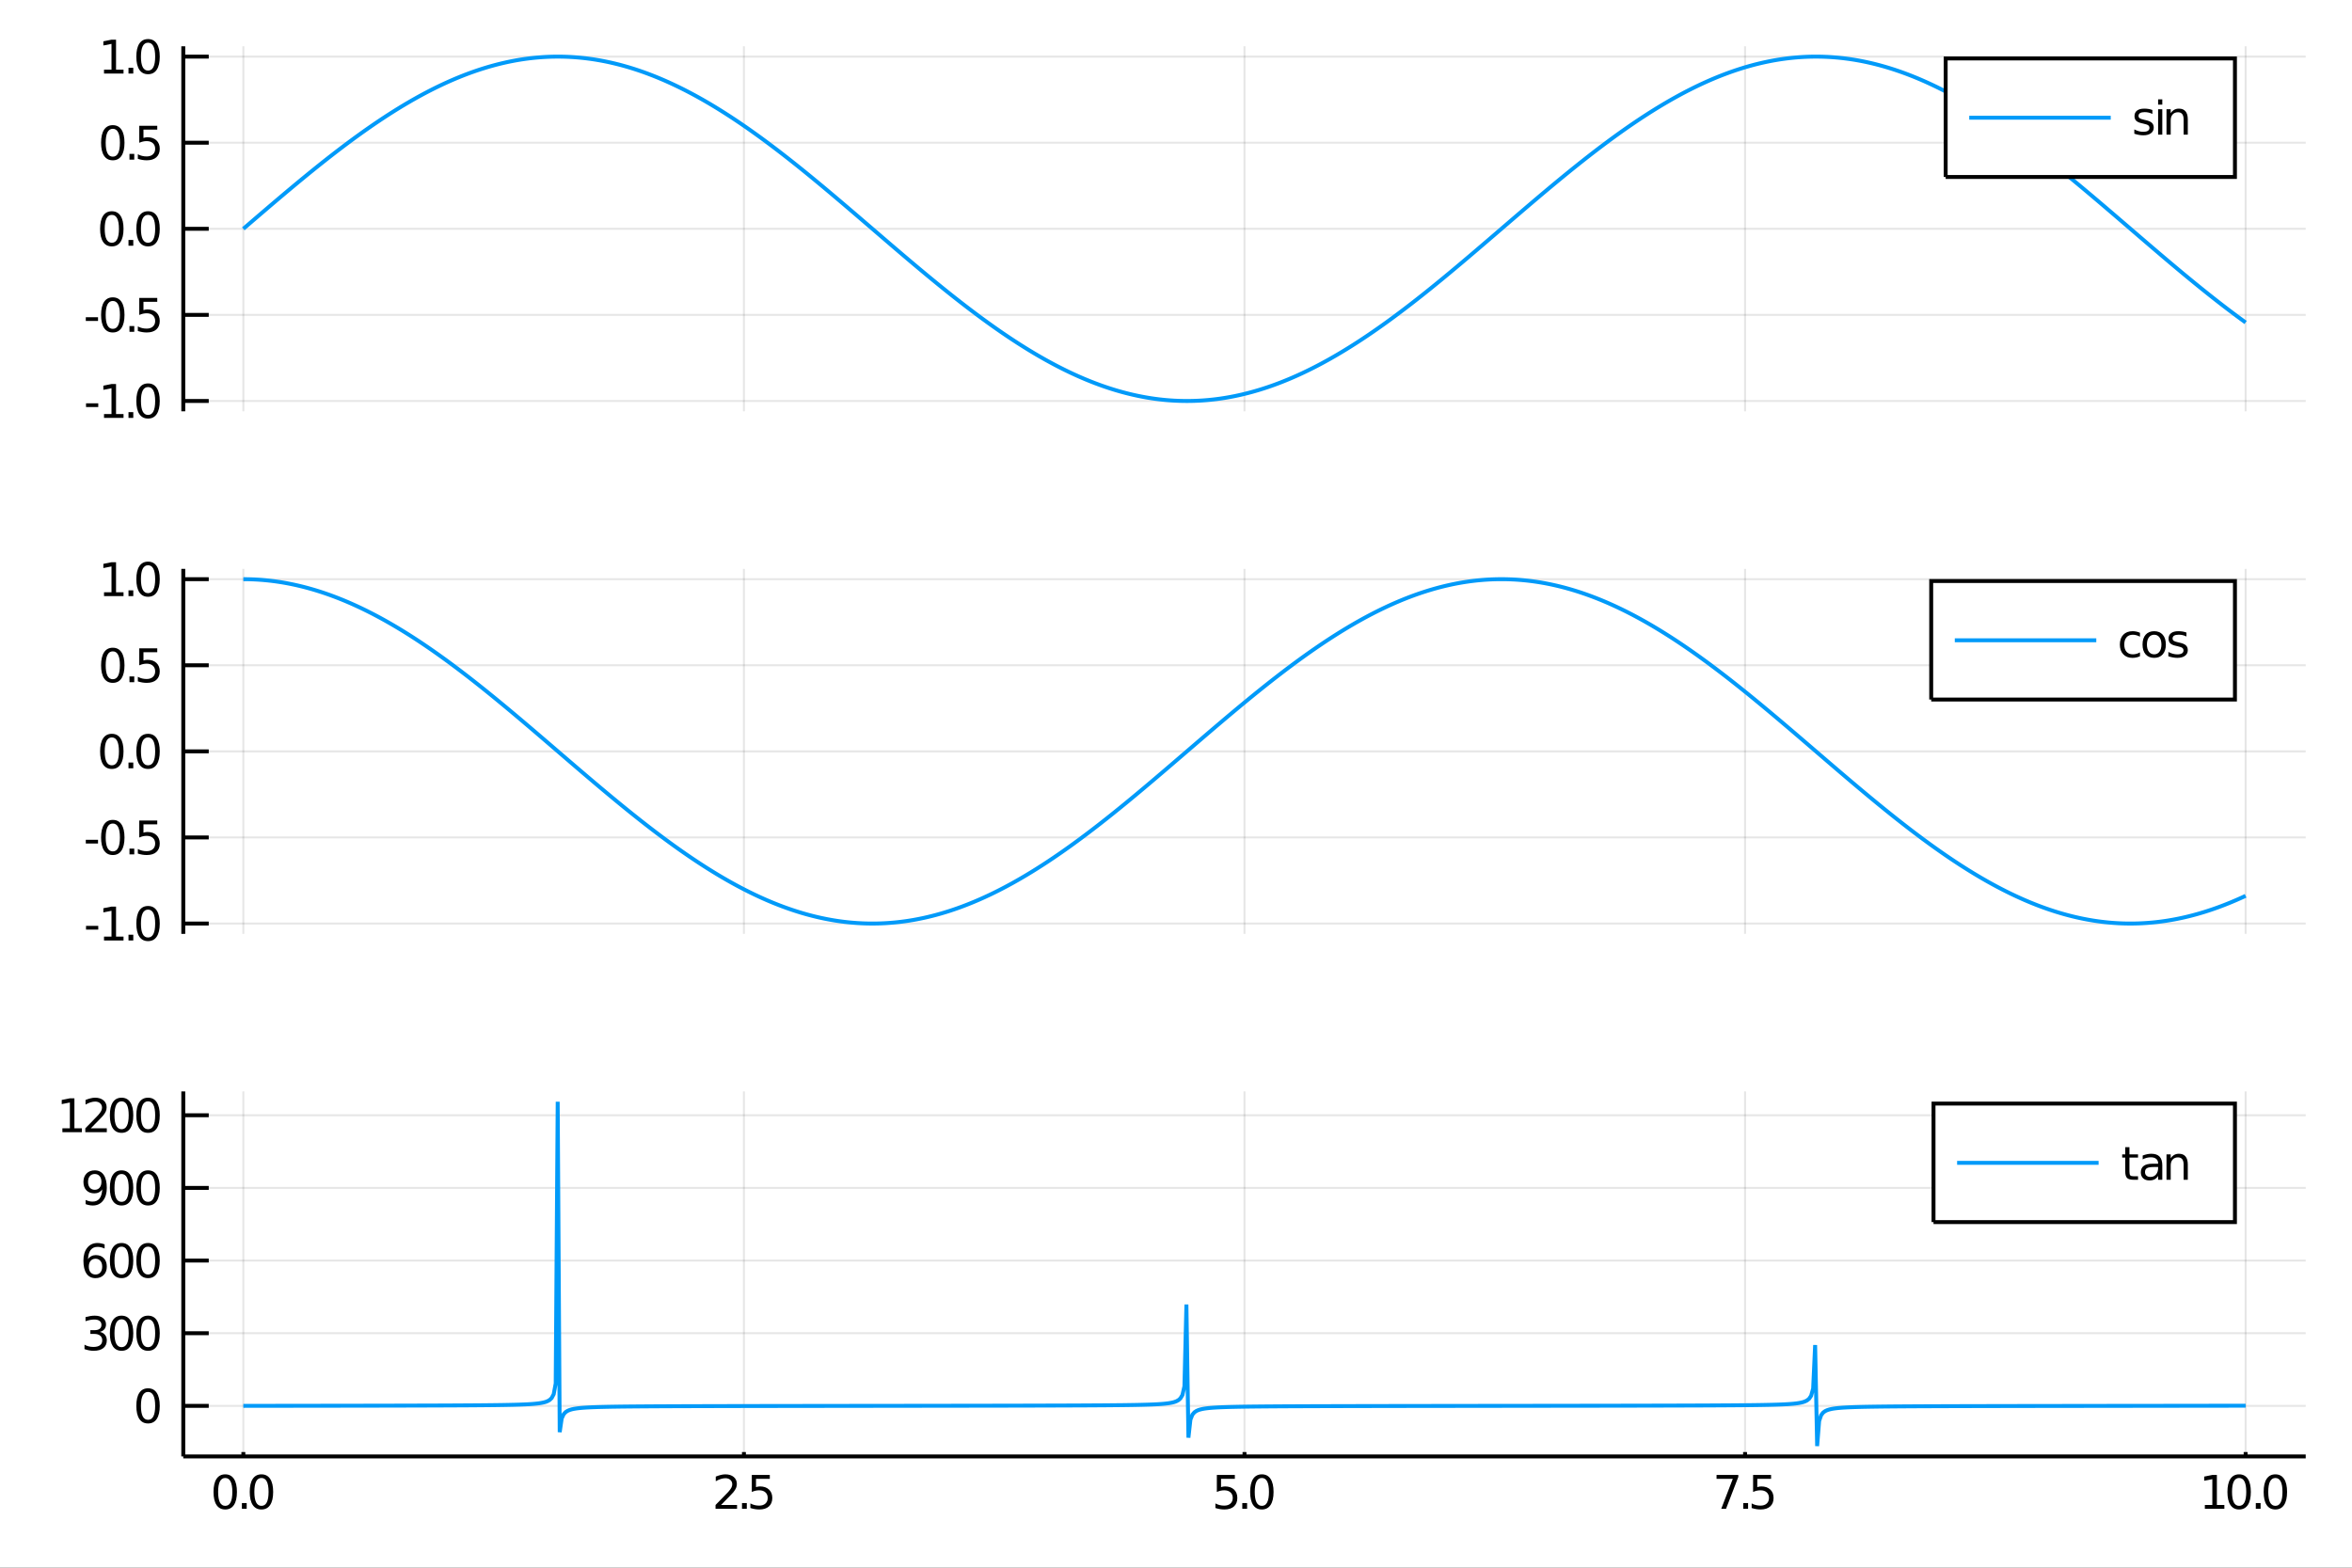 <?xml version="1.0" encoding="utf-8"?>
<svg xmlns="http://www.w3.org/2000/svg" xmlns:xlink="http://www.w3.org/1999/xlink" width="600" height="400" viewBox="0 0 2400 1600">
<rect x="0" y="0" width="2400" height="1600" fill="#333333" stroke="none"/>
<defs>
  <clipPath id="clip110">
    <rect x="0" y="0" width="2400" height="1600"/>
  </clipPath>
</defs>
<path clip-path="url(#clip110)" d="
M0 1600 L2400 1600 L2400 0 L0 0  Z
  " fill="#ffffff" fill-rule="evenodd" fill-opacity="1"/>
<defs>
  <clipPath id="clip111">
    <rect x="480" y="0" width="1681" height="1600"/>
  </clipPath>
</defs>
<path clip-path="url(#clip110)" d="
M187.015 419.781 L2352.76 419.781 L2352.76 47.244 L187.015 47.244  Z
  " fill="#ffffff" fill-rule="evenodd" fill-opacity="1"/>
<defs>
  <clipPath id="clip112">
    <rect x="187" y="47" width="2167" height="374"/>
  </clipPath>
</defs>
<polyline clip-path="url(#clip112)" style="stroke:#000000; stroke-width:2; stroke-opacity:0.1; fill:none" points="
  248.309,419.781 248.309,47.244 
  "/>
<polyline clip-path="url(#clip112)" style="stroke:#000000; stroke-width:2; stroke-opacity:0.1; fill:none" points="
  759.097,419.781 759.097,47.244 
  "/>
<polyline clip-path="url(#clip112)" style="stroke:#000000; stroke-width:2; stroke-opacity:0.1; fill:none" points="
  1269.89,419.781 1269.89,47.244 
  "/>
<polyline clip-path="url(#clip112)" style="stroke:#000000; stroke-width:2; stroke-opacity:0.1; fill:none" points="
  1780.67,419.781 1780.67,47.244 
  "/>
<polyline clip-path="url(#clip112)" style="stroke:#000000; stroke-width:2; stroke-opacity:0.1; fill:none" points="
  2291.46,419.781 2291.46,47.244 
  "/>
<polyline clip-path="url(#clip112)" style="stroke:#000000; stroke-width:2; stroke-opacity:0.1; fill:none" points="
  187.015,409.238 2352.76,409.238 
  "/>
<polyline clip-path="url(#clip112)" style="stroke:#000000; stroke-width:2; stroke-opacity:0.1; fill:none" points="
  187.015,321.376 2352.76,321.376 
  "/>
<polyline clip-path="url(#clip112)" style="stroke:#000000; stroke-width:2; stroke-opacity:0.1; fill:none" points="
  187.015,233.513 2352.76,233.513 
  "/>
<polyline clip-path="url(#clip112)" style="stroke:#000000; stroke-width:2; stroke-opacity:0.1; fill:none" points="
  187.015,145.65 2352.76,145.65 
  "/>
<polyline clip-path="url(#clip112)" style="stroke:#000000; stroke-width:2; stroke-opacity:0.1; fill:none" points="
  187.015,57.788 2352.76,57.788 
  "/>
<polyline clip-path="url(#clip110)" style="stroke:#000000; stroke-width:4; stroke-opacity:1; fill:none" points="
  187.015,419.781 187.015,47.244 
  "/>
<polyline clip-path="url(#clip110)" style="stroke:#000000; stroke-width:4; stroke-opacity:1; fill:none" points="
  187.015,409.238 213.004,409.238 
  "/>
<polyline clip-path="url(#clip110)" style="stroke:#000000; stroke-width:4; stroke-opacity:1; fill:none" points="
  187.015,321.376 213.004,321.376 
  "/>
<polyline clip-path="url(#clip110)" style="stroke:#000000; stroke-width:4; stroke-opacity:1; fill:none" points="
  187.015,233.513 213.004,233.513 
  "/>
<polyline clip-path="url(#clip110)" style="stroke:#000000; stroke-width:4; stroke-opacity:1; fill:none" points="
  187.015,145.65 213.004,145.65 
  "/>
<polyline clip-path="url(#clip110)" style="stroke:#000000; stroke-width:4; stroke-opacity:1; fill:none" points="
  187.015,57.788 213.004,57.788 
  "/>
<path clip-path="url(#clip110)" d="M 0 0 M87.784 411.634 L100.26 411.634 L100.26 415.43 L87.784 415.43 L87.784 411.634 Z" fill="#000000" fill-rule="evenodd" fill-opacity="1" /><path clip-path="url(#clip110)" d="M 0 0 M106.14 422.583 L113.779 422.583 L113.779 396.217 L105.469 397.884 L105.469 393.625 L113.733 391.958 L118.408 391.958 L118.408 422.583 L126.047 422.583 L126.047 426.518 L106.14 426.518 L106.14 422.583 Z" fill="#000000" fill-rule="evenodd" fill-opacity="1" /><path clip-path="url(#clip110)" d="M 0 0 M131.117 420.639 L136.001 420.639 L136.001 426.518 L131.117 426.518 L131.117 420.639 Z" fill="#000000" fill-rule="evenodd" fill-opacity="1" /><path clip-path="url(#clip110)" d="M 0 0 M151.07 395.037 Q147.459 395.037 145.631 398.602 Q143.825 402.143 143.825 409.273 Q143.825 416.379 145.631 419.944 Q147.459 423.486 151.07 423.486 Q154.705 423.486 156.51 419.944 Q158.339 416.379 158.339 409.273 Q158.339 402.143 156.51 398.602 Q154.705 395.037 151.07 395.037 M151.07 391.333 Q156.881 391.333 159.936 395.94 Q163.015 400.523 163.015 409.273 Q163.015 418 159.936 422.606 Q156.881 427.189 151.07 427.189 Q145.26 427.189 142.182 422.606 Q139.126 418 139.126 409.273 Q139.126 400.523 142.182 395.94 Q145.26 391.333 151.07 391.333 Z" fill="#000000" fill-rule="evenodd" fill-opacity="1" /><path clip-path="url(#clip110)" d="M 0 0 M87.552 323.771 L100.029 323.771 L100.029 327.568 L87.552 327.568 L87.552 323.771 Z" fill="#000000" fill-rule="evenodd" fill-opacity="1" /><path clip-path="url(#clip110)" d="M 0 0 M115.098 307.174 Q111.487 307.174 109.659 310.739 Q107.853 314.281 107.853 321.41 Q107.853 328.517 109.659 332.082 Q111.487 335.623 115.098 335.623 Q118.733 335.623 120.538 332.082 Q122.367 328.517 122.367 321.41 Q122.367 314.281 120.538 310.739 Q118.733 307.174 115.098 307.174 M115.098 303.471 Q120.908 303.471 123.964 308.077 Q127.043 312.66 127.043 321.41 Q127.043 330.137 123.964 334.744 Q120.908 339.327 115.098 339.327 Q109.288 339.327 106.209 334.744 Q103.154 330.137 103.154 321.41 Q103.154 312.66 106.209 308.077 Q109.288 303.471 115.098 303.471 Z" fill="#000000" fill-rule="evenodd" fill-opacity="1" /><path clip-path="url(#clip110)" d="M 0 0 M132.112 332.776 L136.996 332.776 L136.996 338.656 L132.112 338.656 L132.112 332.776 Z" fill="#000000" fill-rule="evenodd" fill-opacity="1" /><path clip-path="url(#clip110)" d="M 0 0 M142.112 304.096 L160.468 304.096 L160.468 308.031 L146.394 308.031 L146.394 316.503 Q147.413 316.156 148.431 315.994 Q149.45 315.808 150.469 315.808 Q156.256 315.808 159.635 318.98 Q163.015 322.151 163.015 327.568 Q163.015 333.146 159.543 336.248 Q156.07 339.327 149.751 339.327 Q147.575 339.327 145.306 338.956 Q143.061 338.586 140.654 337.845 L140.654 333.146 Q142.737 334.281 144.959 334.836 Q147.181 335.392 149.658 335.392 Q153.663 335.392 156.001 333.285 Q158.339 331.179 158.339 327.568 Q158.339 323.957 156.001 321.85 Q153.663 319.744 149.658 319.744 Q147.783 319.744 145.908 320.16 Q144.057 320.577 142.112 321.457 L142.112 304.096 Z" fill="#000000" fill-rule="evenodd" fill-opacity="1" /><path clip-path="url(#clip110)" d="M 0 0 M114.103 219.312 Q110.492 219.312 108.663 222.876 Q106.858 226.418 106.858 233.548 Q106.858 240.654 108.663 244.219 Q110.492 247.76 114.103 247.76 Q117.737 247.76 119.543 244.219 Q121.371 240.654 121.371 233.548 Q121.371 226.418 119.543 222.876 Q117.737 219.312 114.103 219.312 M114.103 215.608 Q119.913 215.608 122.969 220.214 Q126.047 224.798 126.047 233.548 Q126.047 242.274 122.969 246.881 Q119.913 251.464 114.103 251.464 Q108.293 251.464 105.214 246.881 Q102.159 242.274 102.159 233.548 Q102.159 224.798 105.214 220.214 Q108.293 215.608 114.103 215.608 Z" fill="#000000" fill-rule="evenodd" fill-opacity="1" /><path clip-path="url(#clip110)" d="M 0 0 M131.117 244.913 L136.001 244.913 L136.001 250.793 L131.117 250.793 L131.117 244.913 Z" fill="#000000" fill-rule="evenodd" fill-opacity="1" /><path clip-path="url(#clip110)" d="M 0 0 M151.07 219.312 Q147.459 219.312 145.631 222.876 Q143.825 226.418 143.825 233.548 Q143.825 240.654 145.631 244.219 Q147.459 247.76 151.07 247.76 Q154.705 247.76 156.51 244.219 Q158.339 240.654 158.339 233.548 Q158.339 226.418 156.51 222.876 Q154.705 219.312 151.07 219.312 M151.07 215.608 Q156.881 215.608 159.936 220.214 Q163.015 224.798 163.015 233.548 Q163.015 242.274 159.936 246.881 Q156.881 251.464 151.07 251.464 Q145.26 251.464 142.182 246.881 Q139.126 242.274 139.126 233.548 Q139.126 224.798 142.182 220.214 Q145.26 215.608 151.07 215.608 Z" fill="#000000" fill-rule="evenodd" fill-opacity="1" /><path clip-path="url(#clip110)" d="M 0 0 M115.098 131.449 Q111.487 131.449 109.659 135.014 Q107.853 138.555 107.853 145.685 Q107.853 152.791 109.659 156.356 Q111.487 159.898 115.098 159.898 Q118.733 159.898 120.538 156.356 Q122.367 152.791 122.367 145.685 Q122.367 138.555 120.538 135.014 Q118.733 131.449 115.098 131.449 M115.098 127.745 Q120.908 127.745 123.964 132.352 Q127.043 136.935 127.043 145.685 Q127.043 154.412 123.964 159.018 Q120.908 163.602 115.098 163.602 Q109.288 163.602 106.209 159.018 Q103.154 154.412 103.154 145.685 Q103.154 136.935 106.209 132.352 Q109.288 127.745 115.098 127.745 Z" fill="#000000" fill-rule="evenodd" fill-opacity="1" /><path clip-path="url(#clip110)" d="M 0 0 M132.112 157.051 L136.996 157.051 L136.996 162.93 L132.112 162.93 L132.112 157.051 Z" fill="#000000" fill-rule="evenodd" fill-opacity="1" /><path clip-path="url(#clip110)" d="M 0 0 M142.112 128.37 L160.468 128.37 L160.468 132.305 L146.394 132.305 L146.394 140.778 Q147.413 140.43 148.431 140.268 Q149.45 140.083 150.469 140.083 Q156.256 140.083 159.635 143.254 Q163.015 146.426 163.015 151.842 Q163.015 157.421 159.543 160.523 Q156.07 163.602 149.751 163.602 Q147.575 163.602 145.306 163.231 Q143.061 162.861 140.654 162.12 L140.654 157.421 Q142.737 158.555 144.959 159.111 Q147.181 159.666 149.658 159.666 Q153.663 159.666 156.001 157.56 Q158.339 155.453 158.339 151.842 Q158.339 148.231 156.001 146.125 Q153.663 144.018 149.658 144.018 Q147.783 144.018 145.908 144.435 Q144.057 144.852 142.112 145.731 L142.112 128.37 Z" fill="#000000" fill-rule="evenodd" fill-opacity="1" /><path clip-path="url(#clip110)" d="M 0 0 M106.14 71.132 L113.779 71.132 L113.779 44.767 L105.469 46.433 L105.469 42.174 L113.733 40.508 L118.408 40.508 L118.408 71.132 L126.047 71.132 L126.047 75.067 L106.14 75.067 L106.14 71.132 Z" fill="#000000" fill-rule="evenodd" fill-opacity="1" /><path clip-path="url(#clip110)" d="M 0 0 M131.117 69.188 L136.001 69.188 L136.001 75.067 L131.117 75.067 L131.117 69.188 Z" fill="#000000" fill-rule="evenodd" fill-opacity="1" /><path clip-path="url(#clip110)" d="M 0 0 M151.07 43.586 Q147.459 43.586 145.631 47.151 Q143.825 50.693 143.825 57.822 Q143.825 64.929 145.631 68.493 Q147.459 72.035 151.07 72.035 Q154.705 72.035 156.51 68.493 Q158.339 64.929 158.339 57.822 Q158.339 50.693 156.51 47.151 Q154.705 43.586 151.07 43.586 M151.07 39.883 Q156.881 39.883 159.936 44.489 Q163.015 49.072 163.015 57.822 Q163.015 66.549 159.936 71.156 Q156.881 75.739 151.07 75.739 Q145.26 75.739 142.182 71.156 Q139.126 66.549 139.126 57.822 Q139.126 49.072 142.182 44.489 Q145.26 39.883 151.07 39.883 Z" fill="#000000" fill-rule="evenodd" fill-opacity="1" /><polyline clip-path="url(#clip112)" style="stroke:#009af9; stroke-width:4; stroke-opacity:1; fill:none" points="
  248.309,233.513 250.352,231.756 252.396,229.999 254.439,228.242 256.482,226.486 258.525,224.73 260.568,222.976 262.611,221.222 264.655,219.47 266.698,217.719 
  268.741,215.97 270.784,214.222 272.827,212.476 274.87,210.733 276.913,208.992 278.957,207.253 281,205.517 283.043,203.783 285.086,202.053 287.129,200.326 
  289.172,198.602 291.215,196.881 293.259,195.164 295.302,193.451 297.345,191.743 299.388,190.038 301.431,188.337 303.474,186.641 305.518,184.95 307.561,183.264 
  309.604,181.582 311.647,179.906 313.69,178.236 315.733,176.57 317.776,174.911 319.82,173.257 321.863,171.609 323.906,169.968 325.949,168.333 327.992,166.704 
  330.035,165.082 332.079,163.467 334.122,161.859 336.165,160.258 338.208,158.665 340.251,157.078 342.294,155.5 344.337,153.929 346.381,152.367 348.424,150.812 
  350.467,149.266 352.51,147.728 354.553,146.198 356.596,144.678 358.64,143.166 360.683,141.663 362.726,140.17 364.769,138.686 366.812,137.211 368.855,135.746 
  370.898,134.291 372.942,132.846 374.985,131.41 377.028,129.985 379.071,128.571 381.114,127.166 383.157,125.773 385.2,124.39 387.244,123.018 389.287,121.657 
  391.33,120.308 393.373,118.969 395.416,117.642 397.459,116.327 399.503,115.023 401.546,113.732 403.589,112.452 405.632,111.184 407.675,109.929 409.718,108.686 
  411.761,107.455 413.805,106.237 415.848,105.032 417.891,103.84 419.934,102.66 421.977,101.494 424.02,100.341 426.064,99.201 428.107,98.075 430.15,96.962 
  432.193,95.862 434.236,94.777 436.279,93.706 438.322,92.648 440.366,91.605 442.409,90.575 444.452,89.56 446.495,88.56 448.538,87.573 450.581,86.602 
  452.625,85.645 454.668,84.703 456.711,83.776 458.754,82.864 460.797,81.967 462.84,81.085 464.883,80.218 466.927,79.367 468.97,78.531 471.013,77.71 
  473.056,76.905 475.099,76.116 477.142,75.342 479.185,74.585 481.229,73.843 483.272,73.117 485.315,72.407 487.358,71.714 489.401,71.036 491.444,70.375 
  493.488,69.73 495.531,69.101 497.574,68.489 499.617,67.894 501.66,67.315 503.703,66.752 505.746,66.207 507.79,65.677 509.833,65.165 511.876,64.67 
  513.919,64.191 515.962,63.73 518.005,63.285 520.049,62.858 522.092,62.447 524.135,62.054 526.178,61.677 528.221,61.318 530.264,60.976 532.307,60.652 
  534.351,60.344 536.394,60.054 538.437,59.782 540.48,59.526 542.523,59.288 544.566,59.068 546.609,58.865 548.653,58.679 550.696,58.511 552.739,58.361 
  554.782,58.228 556.825,58.112 558.868,58.014 560.912,57.934 562.955,57.871 564.998,57.825 567.041,57.798 569.084,57.788 571.127,57.795 573.17,57.82 
  575.214,57.862 577.257,57.923 579.3,58 581.343,58.095 583.386,58.208 585.429,58.338 587.473,58.486 589.516,58.651 591.559,58.834 593.602,59.035 
  595.645,59.252 597.688,59.487 599.731,59.74 601.775,60.01 603.818,60.297 605.861,60.602 607.904,60.923 609.947,61.263 611.99,61.619 614.034,61.992 
  616.077,62.383 618.12,62.791 620.163,63.216 622.206,63.658 624.249,64.117 626.292,64.593 628.336,65.085 630.379,65.595 632.422,66.121 634.465,66.664 
  636.508,67.224 638.551,67.8 640.594,68.393 642.638,69.003 644.681,69.629 646.724,70.271 648.767,70.93 650.81,71.605 652.853,72.296 654.897,73.003 
  656.94,73.726 658.983,74.466 661.026,75.221 663.069,75.992 665.112,76.778 667.155,77.581 669.199,78.399 671.242,79.232 673.285,80.081 675.328,80.946 
  677.371,81.825 679.414,82.72 681.458,83.63 683.501,84.554 685.544,85.494 687.587,86.449 689.63,87.418 691.673,88.401 693.716,89.4 695.76,90.413 
  697.803,91.44 699.846,92.481 701.889,93.536 703.932,94.606 705.975,95.689 708.019,96.786 710.062,97.896 712.105,99.021 714.148,100.158 716.191,101.309 
  718.234,102.474 720.277,103.651 722.321,104.841 724.364,106.044 726.407,107.26 728.45,108.489 730.493,109.73 732.536,110.984 734.579,112.249 736.623,113.527 
  738.666,114.817 740.709,116.119 742.752,117.432 744.795,118.757 746.838,120.094 748.882,121.441 750.925,122.801 752.968,124.171 755.011,125.552 757.054,126.944 
  759.097,128.346 761.14,129.759 763.184,131.183 765.227,132.616 767.27,134.06 769.313,135.514 771.356,136.977 773.399,138.45 775.443,139.933 777.486,141.425 
  779.529,142.926 781.572,144.436 783.615,145.956 785.658,147.484 787.701,149.02 789.745,150.565 791.788,152.118 793.831,153.68 795.874,155.249 797.917,156.827 
  799.96,158.411 802.004,160.004 804.047,161.604 806.09,163.211 808.133,164.825 810.176,166.445 812.219,168.073 814.262,169.707 816.306,171.348 818.349,172.994 
  820.392,174.647 822.435,176.306 824.478,177.97 826.521,179.64 828.564,181.315 830.608,182.996 832.651,184.681 834.694,186.372 836.737,188.067 838.78,189.767 
  840.823,191.471 842.867,193.179 844.91,194.891 846.953,196.608 848.996,198.327 851.039,200.051 853.082,201.778 855.125,203.507 857.169,205.24 859.212,206.976 
  861.255,208.715 863.298,210.455 865.341,212.199 867.384,213.944 869.428,215.691 871.471,217.44 873.514,219.191 875.557,220.943 877.6,222.696 879.643,224.451 
  881.686,226.206 883.73,227.962 885.773,229.719 887.816,231.476 889.859,233.233 891.902,234.99 893.945,236.747 895.988,238.504 898.032,240.26 900.075,242.016 
  902.118,243.771 904.161,245.524 906.204,247.277 908.247,249.028 910.291,250.778 912.334,252.525 914.377,254.271 916.42,256.015 918.463,257.757 920.506,259.496 
  922.549,261.233 924.593,262.967 926.636,264.698 928.679,266.425 930.722,268.15 932.765,269.871 934.808,271.588 936.852,273.302 938.895,275.011 940.938,276.717 
  942.981,278.418 945.024,280.115 947.067,281.807 949.11,283.494 951.154,285.176 953.197,286.853 955.24,288.524 957.283,290.191 959.326,291.851 961.369,293.506 
  963.413,295.154 965.456,296.797 967.499,298.433 969.542,300.063 971.585,301.686 973.628,303.302 975.671,304.911 977.715,306.513 979.758,308.108 981.801,309.695 
  983.844,311.275 985.887,312.847 987.93,314.411 989.973,315.967 992.017,317.514 994.06,319.054 996.103,320.584 998.146,322.106 1000.19,323.619 1002.23,325.124 
  1004.28,326.619 1006.32,328.104 1008.36,329.58 1010.41,331.047 1012.45,332.504 1014.49,333.951 1016.53,335.388 1018.58,336.814 1020.62,338.231 1022.66,339.637 
  1024.71,341.032 1026.75,342.416 1028.79,343.79 1030.84,345.153 1032.88,346.504 1034.92,347.844 1036.97,349.173 1039.01,350.49 1041.05,351.796 1043.1,353.089 
  1045.14,354.371 1047.18,355.64 1049.22,356.898 1051.27,358.143 1053.31,359.375 1055.35,360.595 1057.4,361.803 1059.44,362.997 1061.48,364.179 1063.53,365.347 
  1065.57,366.502 1067.61,367.644 1069.66,368.773 1071.7,369.888 1073.74,370.989 1075.79,372.077 1077.83,373.151 1079.87,374.21 1081.92,375.256 1083.96,376.288 
  1086,377.305 1088.04,378.308 1090.09,379.296 1092.13,380.27 1094.17,381.229 1096.22,382.174 1098.26,383.103 1100.3,384.018 1102.35,384.917 1104.39,385.802 
  1106.43,386.671 1108.48,387.525 1110.52,388.363 1112.56,389.186 1114.61,389.993 1116.65,390.785 1118.69,391.561 1120.74,392.321 1122.78,393.066 1124.82,393.794 
  1126.86,394.506 1128.91,395.203 1130.95,395.883 1132.99,396.547 1135.04,397.194 1137.08,397.825 1139.12,398.44 1141.17,399.038 1143.21,399.62 1145.25,400.185 
  1147.3,400.733 1149.34,401.265 1151.38,401.78 1153.43,402.278 1155.47,402.759 1157.51,403.224 1159.56,403.671 1161.6,404.101 1163.64,404.515 1165.68,404.911 
  1167.73,405.29 1169.77,405.652 1171.81,405.996 1173.86,406.323 1175.9,406.634 1177.94,406.926 1179.99,407.202 1182.03,407.46 1184.07,407.7 1186.12,407.924 
  1188.16,408.13 1190.2,408.318 1192.25,408.489 1194.29,408.642 1196.33,408.778 1198.38,408.896 1200.42,408.997 1202.46,409.08 1204.5,409.146 1206.55,409.194 
  1208.59,409.225 1210.63,409.238 1212.68,409.233 1214.72,409.211 1216.76,409.171 1218.81,409.114 1220.85,409.039 1222.89,408.947 1224.94,408.837 1226.98,408.709 
  1229.02,408.564 1231.07,408.402 1233.11,408.222 1235.15,408.024 1237.19,407.809 1239.24,407.577 1241.28,407.327 1243.32,407.06 1245.37,406.776 1247.41,406.474 
  1249.45,406.155 1251.5,405.818 1253.54,405.465 1255.58,405.094 1257.63,404.706 1259.67,404.301 1261.71,403.879 1263.76,403.44 1265.8,402.983 1267.84,402.51 
  1269.89,402.02 1271.93,401.513 1273.97,400.99 1276.01,400.449 1278.06,399.892 1280.1,399.318 1282.14,398.728 1284.19,398.121 1286.23,397.498 1288.27,396.858 
  1290.32,396.202 1292.36,395.53 1294.4,394.841 1296.45,394.136 1298.49,393.416 1300.53,392.679 1302.58,391.926 1304.62,391.158 1306.66,390.374 1308.71,389.574 
  1310.75,388.758 1312.79,387.927 1314.83,387.081 1316.88,386.219 1318.92,385.342 1320.96,384.449 1323.01,383.542 1325.05,382.62 1327.09,381.682 1329.14,380.73 
  1331.18,379.763 1333.22,378.782 1335.27,377.786 1337.31,376.775 1339.35,375.751 1341.4,374.712 1343.44,373.659 1345.48,372.592 1347.53,371.51 1349.57,370.416 
  1351.61,369.307 1353.65,368.185 1355.7,367.05 1357.74,365.901 1359.78,364.738 1361.83,363.563 1363.87,362.375 1365.91,361.174 1367.96,359.96 1370,358.733 
  1372.04,357.494 1374.09,356.243 1376.13,354.979 1378.17,353.703 1380.22,352.415 1382.26,351.115 1384.3,349.804 1386.34,348.48 1388.39,347.146 1390.43,345.8 
  1392.47,344.442 1394.52,343.074 1396.56,341.695 1398.6,340.305 1400.65,338.904 1402.69,337.492 1404.73,336.071 1406.78,334.638 1408.82,333.196 1410.86,331.744 
  1412.91,330.282 1414.95,328.811 1416.99,327.33 1419.04,325.839 1421.08,324.339 1423.12,322.83 1425.16,321.313 1427.21,319.786 1429.25,318.251 1431.29,316.707 
  1433.34,315.155 1435.38,313.595 1437.42,312.027 1439.47,310.451 1441.51,308.867 1443.55,307.276 1445.6,305.677 1447.64,304.072 1449.68,302.459 1451.73,300.839 
  1453.77,299.212 1455.81,297.579 1457.86,295.94 1459.9,294.294 1461.94,292.642 1463.98,290.985 1466.03,289.321 1468.07,287.652 1470.11,285.978 1472.16,284.298 
  1474.2,282.613 1476.24,280.924 1478.29,279.229 1480.33,277.53 1482.37,275.827 1484.42,274.119 1486.46,272.407 1488.5,270.692 1490.55,268.973 1492.59,267.25 
  1494.63,265.523 1496.68,263.794 1498.72,262.062 1500.76,260.326 1502.8,258.588 1504.85,256.848 1506.89,255.105 1508.93,253.36 1510.98,251.613 1513.02,249.864 
  1515.06,248.114 1517.11,246.362 1519.15,244.609 1521.19,242.854 1523.24,241.099 1525.28,239.343 1527.32,237.587 1529.37,235.83 1531.41,234.073 1533.45,232.315 
  1535.5,230.558 1537.54,228.801 1539.58,227.045 1541.62,225.289 1543.67,223.534 1545.71,221.781 1547.75,220.028 1549.8,218.276 1551.84,216.527 1553.88,214.778 
  1555.93,213.032 1557.97,211.288 1560.01,209.546 1562.06,207.806 1564.1,206.069 1566.14,204.335 1568.19,202.604 1570.23,200.875 1572.27,199.15 1574.31,197.429 
  1576.36,195.711 1578.4,193.997 1580.44,192.286 1582.49,190.58 1584.53,188.878 1586.57,187.181 1588.62,185.488 1590.66,183.8 1592.7,182.117 1594.75,180.44 
  1596.79,178.767 1598.83,177.1 1600.88,175.439 1602.92,173.783 1604.96,172.134 1607.01,170.49 1609.05,168.853 1611.09,167.222 1613.13,165.598 1615.18,163.981 
  1617.22,162.37 1619.26,160.767 1621.31,159.171 1623.35,157.583 1625.39,156.002 1627.44,154.429 1629.48,152.863 1631.52,151.306 1633.57,149.757 1635.61,148.217 
  1637.65,146.685 1639.7,145.161 1641.74,143.647 1643.78,142.141 1645.83,140.645 1647.87,139.158 1649.91,137.68 1651.95,136.212 1654,134.753 1656.04,133.305 
  1658.08,131.866 1660.13,130.438 1662.17,129.02 1664.21,127.612 1666.26,126.215 1668.3,124.829 1670.34,123.454 1672.39,122.089 1674.43,120.736 1676.47,119.394 
  1678.52,118.064 1680.56,116.745 1682.6,115.437 1684.65,114.142 1686.69,112.858 1688.73,111.587 1690.77,110.327 1692.82,109.08 1694.86,107.846 1696.9,106.624 
  1698.95,105.415 1700.99,104.218 1703.03,103.034 1705.08,101.864 1707.12,100.707 1709.16,99.562 1711.21,98.432 1713.25,97.315 1715.29,96.211 1717.34,95.121 
  1719.38,94.045 1721.42,92.983 1723.47,91.935 1725.51,90.901 1727.55,89.882 1729.59,88.877 1731.64,87.886 1733.68,86.91 1735.72,85.948 1737.77,85.001 
  1739.81,84.07 1741.85,83.153 1743.9,82.251 1745.94,81.364 1747.98,80.492 1750.03,79.636 1752.07,78.795 1754.11,77.97 1756.16,77.16 1758.2,76.366 
  1760.24,75.587 1762.28,74.824 1764.33,74.078 1766.37,73.347 1768.41,72.632 1770.46,71.933 1772.5,71.25 1774.54,70.584 1776.59,69.934 1778.63,69.3 
  1780.67,68.683 1782.72,68.082 1784.76,67.497 1786.8,66.93 1788.85,66.379 1790.89,65.844 1792.93,65.327 1794.98,64.826 1797.02,64.342 1799.06,63.875 
  1801.1,63.425 1803.15,62.992 1805.19,62.576 1807.23,62.177 1809.28,61.795 1811.32,61.431 1813.36,61.083 1815.41,60.753 1817.45,60.44 1819.49,60.145 
  1821.54,59.867 1823.58,59.606 1825.62,59.362 1827.67,59.136 1829.71,58.928 1831.75,58.737 1833.8,58.563 1835.84,58.407 1837.88,58.268 1839.92,58.147 
  1841.97,58.044 1844.01,57.958 1846.05,57.889 1848.1,57.838 1850.14,57.805 1852.18,57.789 1854.23,57.791 1856.27,57.81 1858.31,57.847 1860.36,57.901 
  1862.4,57.974 1864.44,58.063 1866.49,58.17 1868.53,58.295 1870.57,58.437 1872.62,58.597 1874.66,58.774 1876.7,58.969 1878.74,59.181 1880.79,59.411 
  1882.83,59.658 1884.87,59.922 1886.92,60.204 1888.96,60.503 1891,60.819 1893.05,61.153 1895.09,61.504 1897.13,61.872 1899.18,62.257 1901.22,62.659 
  1903.26,63.079 1905.31,63.515 1907.35,63.969 1909.39,64.439 1911.44,64.926 1913.48,65.431 1915.52,65.952 1917.56,66.489 1919.61,67.044 1921.65,67.615 
  1923.69,68.203 1925.74,68.807 1927.78,69.428 1929.82,70.065 1931.87,70.718 1933.91,71.388 1935.95,72.074 1938,72.776 1940.04,73.494 1942.08,74.228 
  1944.13,74.978 1946.17,75.744 1948.21,76.526 1950.25,77.323 1952.3,78.137 1954.34,78.965 1956.38,79.809 1958.43,80.669 1960.47,81.543 1962.51,82.433 
  1964.56,83.338 1966.6,84.258 1968.64,85.193 1970.69,86.143 1972.73,87.107 1974.77,88.087 1976.82,89.08 1978.86,90.088 1980.9,91.111 1982.95,92.148 
  1984.99,93.198 1987.03,94.263 1989.07,95.342 1991.12,96.435 1993.16,97.541 1995.2,98.661 1997.25,99.794 1999.29,100.941 2001.33,102.101 2003.38,103.274 
  2005.42,104.461 2007.46,105.66 2009.51,106.872 2011.55,108.096 2013.59,109.333 2015.64,110.583 2017.68,111.845 2019.72,113.119 2021.77,114.405 2023.81,115.703 
  2025.85,117.012 2027.89,118.334 2029.94,119.667 2031.98,121.011 2034.02,122.366 2036.07,123.733 2038.11,125.111 2040.15,126.499 2042.2,127.898 2044.24,129.308 
  2046.28,130.728 2048.33,132.159 2050.37,133.599 2052.41,135.05 2054.46,136.51 2056.5,137.98 2058.54,139.46 2060.59,140.949 2062.63,142.447 2064.67,143.954 
  2066.71,145.471 2068.76,146.996 2070.8,148.53 2072.84,150.072 2074.89,151.623 2076.93,153.182 2078.97,154.749 2081.02,156.323 2083.06,157.906 2085.1,159.496 
  2087.15,161.093 2089.19,162.698 2091.23,164.31 2093.28,165.928 2095.32,167.554 2097.36,169.186 2099.41,170.824 2101.45,172.469 2103.49,174.12 2105.53,175.777 
  2107.58,177.439 2109.62,179.107 2111.66,180.781 2113.71,182.46 2115.75,184.144 2117.79,185.833 2119.84,187.526 2121.88,189.225 2123.92,190.927 2125.97,192.634 
  2128.01,194.345 2130.05,196.06 2132.1,197.779 2134.14,199.501 2136.18,201.227 2138.22,202.956 2140.27,204.688 2142.31,206.423 2144.35,208.161 2146.4,209.901 
  2148.44,211.643 2150.48,213.388 2152.53,215.134 2154.57,216.883 2156.61,218.633 2158.66,220.385 2160.7,222.138 2162.74,223.892 2164.79,225.647 2166.83,227.403 
  2168.87,229.159 2170.92,230.916 2172.96,232.673 2175,234.431 2177.04,236.188 2179.09,237.945 2181.13,239.701 2183.17,241.457 2185.22,243.212 2187.26,244.966 
  2189.3,246.719 2191.35,248.47 2193.39,250.221 2195.43,251.969 2197.48,253.716 2199.52,255.46 2201.56,257.202 2203.61,258.942 2205.65,260.68 2207.69,262.415 
  2209.74,264.147 2211.78,265.875 2213.82,267.601 2215.86,269.323 2217.91,271.042 2219.95,272.756 2221.99,274.467 2224.04,276.174 2226.08,277.877 2228.12,279.575 
  2230.17,281.268 2232.21,282.957 2234.25,284.641 2236.3,286.319 2238.34,287.993 2240.38,289.66 2242.43,291.323 2244.47,292.979 2246.51,294.63 2248.56,296.274 
  2250.6,297.913 2252.64,299.544 2254.68,301.169 2256.73,302.788 2258.77,304.399 2260.81,306.004 2262.86,307.601 2264.9,309.19 2266.94,310.773 2268.99,312.347 
  2271.03,313.914 2273.07,315.472 2275.12,317.022 2277.16,318.564 2279.2,320.098 2281.25,321.622 2283.29,323.138 2285.33,324.645 2287.38,326.143 2289.42,327.632 
  2291.46,329.111 
  "/>
<path clip-path="url(#clip110)" d="
M1985.37 180.622 L2280.56 180.622 L2280.56 59.662 L1985.37 59.662  Z
  " fill="#ffffff" fill-rule="evenodd" fill-opacity="1"/>
<polyline clip-path="url(#clip110)" style="stroke:#000000; stroke-width:4; stroke-opacity:1; fill:none" points="
  1985.37,180.622 2280.56,180.622 2280.56,59.662 1985.37,59.662 1985.37,180.622 
  "/>
<polyline clip-path="url(#clip110)" style="stroke:#009af9; stroke-width:4; stroke-opacity:1; fill:none" points="
  2009.43,120.142 2153.81,120.142 
  "/>
<path clip-path="url(#clip110)" d="M 0 0 M2196.3 112.26 L2196.3 116.288 Q2194.5 115.362 2192.55 114.899 Q2190.61 114.436 2188.53 114.436 Q2185.35 114.436 2183.76 115.408 Q2182.18 116.38 2182.18 118.325 Q2182.18 119.806 2183.32 120.663 Q2184.45 121.496 2187.88 122.26 L2189.34 122.584 Q2193.87 123.556 2195.77 125.339 Q2197.69 127.098 2197.69 130.269 Q2197.69 133.88 2194.82 135.987 Q2191.97 138.093 2186.97 138.093 Q2184.89 138.093 2182.62 137.677 Q2180.38 137.283 2177.88 136.473 L2177.88 132.075 Q2180.24 133.302 2182.53 133.927 Q2184.82 134.528 2187.07 134.528 Q2190.08 134.528 2191.7 133.51 Q2193.32 132.468 2193.32 130.593 Q2193.32 128.857 2192.14 127.931 Q2190.98 127.005 2187.02 126.149 L2185.54 125.802 Q2181.58 124.968 2179.82 123.255 Q2178.06 121.519 2178.06 118.51 Q2178.06 114.853 2180.65 112.862 Q2183.25 110.871 2188.02 110.871 Q2190.38 110.871 2192.46 111.218 Q2194.54 111.566 2196.3 112.26 Z" fill="#000000" fill-rule="evenodd" fill-opacity="1" /><path clip-path="url(#clip110)" d="M 0 0 M2202.16 111.496 L2206.42 111.496 L2206.42 137.422 L2202.16 137.422 L2202.16 111.496 M2202.16 101.404 L2206.42 101.404 L2206.42 106.797 L2202.16 106.797 L2202.16 101.404 Z" fill="#000000" fill-rule="evenodd" fill-opacity="1" /><path clip-path="url(#clip110)" d="M 0 0 M2232.44 121.774 L2232.44 137.422 L2228.18 137.422 L2228.18 121.913 Q2228.18 118.232 2226.74 116.404 Q2225.31 114.575 2222.44 114.575 Q2218.99 114.575 2217 116.774 Q2215.01 118.973 2215.01 122.769 L2215.01 137.422 L2210.72 137.422 L2210.72 111.496 L2215.01 111.496 L2215.01 115.524 Q2216.53 113.186 2218.59 112.029 Q2220.68 110.871 2223.39 110.871 Q2227.85 110.871 2230.15 113.649 Q2232.44 116.404 2232.44 121.774 Z" fill="#000000" fill-rule="evenodd" fill-opacity="1" /><path clip-path="url(#clip110)" d="
M187.015 953.115 L2352.76 953.115 L2352.76 580.577 L187.015 580.577  Z
  " fill="#ffffff" fill-rule="evenodd" fill-opacity="1"/>
<defs>
  <clipPath id="clip113">
    <rect x="187" y="580" width="2167" height="374"/>
  </clipPath>
</defs>
<polyline clip-path="url(#clip113)" style="stroke:#000000; stroke-width:2; stroke-opacity:0.1; fill:none" points="
  248.309,953.115 248.309,580.577 
  "/>
<polyline clip-path="url(#clip113)" style="stroke:#000000; stroke-width:2; stroke-opacity:0.1; fill:none" points="
  759.097,953.115 759.097,580.577 
  "/>
<polyline clip-path="url(#clip113)" style="stroke:#000000; stroke-width:2; stroke-opacity:0.1; fill:none" points="
  1269.89,953.115 1269.89,580.577 
  "/>
<polyline clip-path="url(#clip113)" style="stroke:#000000; stroke-width:2; stroke-opacity:0.1; fill:none" points="
  1780.67,953.115 1780.67,580.577 
  "/>
<polyline clip-path="url(#clip113)" style="stroke:#000000; stroke-width:2; stroke-opacity:0.1; fill:none" points="
  2291.46,953.115 2291.46,580.577 
  "/>
<polyline clip-path="url(#clip113)" style="stroke:#000000; stroke-width:2; stroke-opacity:0.1; fill:none" points="
  187.015,942.571 2352.76,942.571 
  "/>
<polyline clip-path="url(#clip113)" style="stroke:#000000; stroke-width:2; stroke-opacity:0.1; fill:none" points="
  187.015,854.709 2352.76,854.709 
  "/>
<polyline clip-path="url(#clip113)" style="stroke:#000000; stroke-width:2; stroke-opacity:0.1; fill:none" points="
  187.015,766.846 2352.76,766.846 
  "/>
<polyline clip-path="url(#clip113)" style="stroke:#000000; stroke-width:2; stroke-opacity:0.1; fill:none" points="
  187.015,678.984 2352.76,678.984 
  "/>
<polyline clip-path="url(#clip113)" style="stroke:#000000; stroke-width:2; stroke-opacity:0.1; fill:none" points="
  187.015,591.121 2352.76,591.121 
  "/>
<polyline clip-path="url(#clip110)" style="stroke:#000000; stroke-width:4; stroke-opacity:1; fill:none" points="
  187.015,953.115 187.015,580.577 
  "/>
<polyline clip-path="url(#clip110)" style="stroke:#000000; stroke-width:4; stroke-opacity:1; fill:none" points="
  187.015,942.571 213.004,942.571 
  "/>
<polyline clip-path="url(#clip110)" style="stroke:#000000; stroke-width:4; stroke-opacity:1; fill:none" points="
  187.015,854.709 213.004,854.709 
  "/>
<polyline clip-path="url(#clip110)" style="stroke:#000000; stroke-width:4; stroke-opacity:1; fill:none" points="
  187.015,766.846 213.004,766.846 
  "/>
<polyline clip-path="url(#clip110)" style="stroke:#000000; stroke-width:4; stroke-opacity:1; fill:none" points="
  187.015,678.984 213.004,678.984 
  "/>
<polyline clip-path="url(#clip110)" style="stroke:#000000; stroke-width:4; stroke-opacity:1; fill:none" points="
  187.015,591.121 213.004,591.121 
  "/>
<path clip-path="url(#clip110)" d="M 0 0 M87.784 944.967 L100.26 944.967 L100.26 948.763 L87.784 948.763 L87.784 944.967 Z" fill="#000000" fill-rule="evenodd" fill-opacity="1" /><path clip-path="url(#clip110)" d="M 0 0 M106.14 955.916 L113.779 955.916 L113.779 929.55 L105.469 931.217 L105.469 926.958 L113.733 925.291 L118.408 925.291 L118.408 955.916 L126.047 955.916 L126.047 959.851 L106.14 959.851 L106.14 955.916 Z" fill="#000000" fill-rule="evenodd" fill-opacity="1" /><path clip-path="url(#clip110)" d="M 0 0 M131.117 953.972 L136.001 953.972 L136.001 959.851 L131.117 959.851 L131.117 953.972 Z" fill="#000000" fill-rule="evenodd" fill-opacity="1" /><path clip-path="url(#clip110)" d="M 0 0 M151.07 928.37 Q147.459 928.37 145.631 931.935 Q143.825 935.476 143.825 942.606 Q143.825 949.712 145.631 953.277 Q147.459 956.819 151.07 956.819 Q154.705 956.819 156.51 953.277 Q158.339 949.712 158.339 942.606 Q158.339 935.476 156.51 931.935 Q154.705 928.37 151.07 928.37 M151.07 924.666 Q156.881 924.666 159.936 929.273 Q163.015 933.856 163.015 942.606 Q163.015 951.333 159.936 955.939 Q156.881 960.523 151.07 960.523 Q145.26 960.523 142.182 955.939 Q139.126 951.333 139.126 942.606 Q139.126 933.856 142.182 929.273 Q145.26 924.666 151.07 924.666 Z" fill="#000000" fill-rule="evenodd" fill-opacity="1" /><path clip-path="url(#clip110)" d="M 0 0 M87.552 857.104 L100.029 857.104 L100.029 860.901 L87.552 860.901 L87.552 857.104 Z" fill="#000000" fill-rule="evenodd" fill-opacity="1" /><path clip-path="url(#clip110)" d="M 0 0 M115.098 840.507 Q111.487 840.507 109.659 844.072 Q107.853 847.614 107.853 854.743 Q107.853 861.85 109.659 865.415 Q111.487 868.956 115.098 868.956 Q118.733 868.956 120.538 865.415 Q122.367 861.85 122.367 854.743 Q122.367 847.614 120.538 844.072 Q118.733 840.507 115.098 840.507 M115.098 836.804 Q120.908 836.804 123.964 841.41 Q127.043 845.993 127.043 854.743 Q127.043 863.47 123.964 868.077 Q120.908 872.66 115.098 872.66 Q109.288 872.66 106.209 868.077 Q103.154 863.47 103.154 854.743 Q103.154 845.993 106.209 841.41 Q109.288 836.804 115.098 836.804 Z" fill="#000000" fill-rule="evenodd" fill-opacity="1" /><path clip-path="url(#clip110)" d="M 0 0 M132.112 866.109 L136.996 866.109 L136.996 871.989 L132.112 871.989 L132.112 866.109 Z" fill="#000000" fill-rule="evenodd" fill-opacity="1" /><path clip-path="url(#clip110)" d="M 0 0 M142.112 837.429 L160.468 837.429 L160.468 841.364 L146.394 841.364 L146.394 849.836 Q147.413 849.489 148.431 849.327 Q149.45 849.142 150.469 849.142 Q156.256 849.142 159.635 852.313 Q163.015 855.484 163.015 860.901 Q163.015 866.479 159.543 869.581 Q156.07 872.66 149.751 872.66 Q147.575 872.66 145.306 872.29 Q143.061 871.919 140.654 871.178 L140.654 866.479 Q142.737 867.614 144.959 868.169 Q147.181 868.725 149.658 868.725 Q153.663 868.725 156.001 866.618 Q158.339 864.512 158.339 860.901 Q158.339 857.29 156.001 855.183 Q153.663 853.077 149.658 853.077 Q147.783 853.077 145.908 853.493 Q144.057 853.91 142.112 854.79 L142.112 837.429 Z" fill="#000000" fill-rule="evenodd" fill-opacity="1" /><path clip-path="url(#clip110)" d="M 0 0 M114.103 752.645 Q110.492 752.645 108.663 756.21 Q106.858 759.751 106.858 766.881 Q106.858 773.987 108.663 777.552 Q110.492 781.094 114.103 781.094 Q117.737 781.094 119.543 777.552 Q121.371 773.987 121.371 766.881 Q121.371 759.751 119.543 756.21 Q117.737 752.645 114.103 752.645 M114.103 748.941 Q119.913 748.941 122.969 753.548 Q126.047 758.131 126.047 766.881 Q126.047 775.608 122.969 780.214 Q119.913 784.797 114.103 784.797 Q108.293 784.797 105.214 780.214 Q102.159 775.608 102.159 766.881 Q102.159 758.131 105.214 753.548 Q108.293 748.941 114.103 748.941 Z" fill="#000000" fill-rule="evenodd" fill-opacity="1" /><path clip-path="url(#clip110)" d="M 0 0 M131.117 778.246 L136.001 778.246 L136.001 784.126 L131.117 784.126 L131.117 778.246 Z" fill="#000000" fill-rule="evenodd" fill-opacity="1" /><path clip-path="url(#clip110)" d="M 0 0 M151.07 752.645 Q147.459 752.645 145.631 756.21 Q143.825 759.751 143.825 766.881 Q143.825 773.987 145.631 777.552 Q147.459 781.094 151.07 781.094 Q154.705 781.094 156.51 777.552 Q158.339 773.987 158.339 766.881 Q158.339 759.751 156.51 756.21 Q154.705 752.645 151.07 752.645 M151.07 748.941 Q156.881 748.941 159.936 753.548 Q163.015 758.131 163.015 766.881 Q163.015 775.608 159.936 780.214 Q156.881 784.797 151.07 784.797 Q145.26 784.797 142.182 780.214 Q139.126 775.608 139.126 766.881 Q139.126 758.131 142.182 753.548 Q145.26 748.941 151.07 748.941 Z" fill="#000000" fill-rule="evenodd" fill-opacity="1" /><path clip-path="url(#clip110)" d="M 0 0 M115.098 664.782 Q111.487 664.782 109.659 668.347 Q107.853 671.889 107.853 679.018 Q107.853 686.125 109.659 689.689 Q111.487 693.231 115.098 693.231 Q118.733 693.231 120.538 689.689 Q122.367 686.125 122.367 679.018 Q122.367 671.889 120.538 668.347 Q118.733 664.782 115.098 664.782 M115.098 661.079 Q120.908 661.079 123.964 665.685 Q127.043 670.268 127.043 679.018 Q127.043 687.745 123.964 692.351 Q120.908 696.935 115.098 696.935 Q109.288 696.935 106.209 692.351 Q103.154 687.745 103.154 679.018 Q103.154 670.268 106.209 665.685 Q109.288 661.079 115.098 661.079 Z" fill="#000000" fill-rule="evenodd" fill-opacity="1" /><path clip-path="url(#clip110)" d="M 0 0 M132.112 690.384 L136.996 690.384 L136.996 696.264 L132.112 696.264 L132.112 690.384 Z" fill="#000000" fill-rule="evenodd" fill-opacity="1" /><path clip-path="url(#clip110)" d="M 0 0 M142.112 661.704 L160.468 661.704 L160.468 665.639 L146.394 665.639 L146.394 674.111 Q147.413 673.764 148.431 673.602 Q149.45 673.416 150.469 673.416 Q156.256 673.416 159.635 676.588 Q163.015 679.759 163.015 685.176 Q163.015 690.754 159.543 693.856 Q156.07 696.935 149.751 696.935 Q147.575 696.935 145.306 696.564 Q143.061 696.194 140.654 695.453 L140.654 690.754 Q142.737 691.889 144.959 692.444 Q147.181 693 149.658 693 Q153.663 693 156.001 690.893 Q158.339 688.787 158.339 685.176 Q158.339 681.565 156.001 679.458 Q153.663 677.352 149.658 677.352 Q147.783 677.352 145.908 677.768 Q144.057 678.185 142.112 679.065 L142.112 661.704 Z" fill="#000000" fill-rule="evenodd" fill-opacity="1" /><path clip-path="url(#clip110)" d="M 0 0 M106.14 604.466 L113.779 604.466 L113.779 578.1 L105.469 579.767 L105.469 575.508 L113.733 573.841 L118.408 573.841 L118.408 604.466 L126.047 604.466 L126.047 608.401 L106.14 608.401 L106.14 604.466 Z" fill="#000000" fill-rule="evenodd" fill-opacity="1" /><path clip-path="url(#clip110)" d="M 0 0 M131.117 602.521 L136.001 602.521 L136.001 608.401 L131.117 608.401 L131.117 602.521 Z" fill="#000000" fill-rule="evenodd" fill-opacity="1" /><path clip-path="url(#clip110)" d="M 0 0 M151.07 576.92 Q147.459 576.92 145.631 580.484 Q143.825 584.026 143.825 591.156 Q143.825 598.262 145.631 601.827 Q147.459 605.369 151.07 605.369 Q154.705 605.369 156.51 601.827 Q158.339 598.262 158.339 591.156 Q158.339 584.026 156.51 580.484 Q154.705 576.92 151.07 576.92 M151.07 573.216 Q156.881 573.216 159.936 577.822 Q163.015 582.406 163.015 591.156 Q163.015 599.882 159.936 604.489 Q156.881 609.072 151.07 609.072 Q145.26 609.072 142.182 604.489 Q139.126 599.882 139.126 591.156 Q139.126 582.406 142.182 577.822 Q145.26 573.216 151.07 573.216 Z" fill="#000000" fill-rule="evenodd" fill-opacity="1" /><polyline clip-path="url(#clip113)" style="stroke:#009af9; stroke-width:4; stroke-opacity:1; fill:none" points="
  248.309,591.121 250.352,591.13 252.396,591.156 254.439,591.2 256.482,591.261 258.525,591.341 260.568,591.437 262.611,591.551 264.655,591.683 266.698,591.832 
  268.741,591.999 270.784,592.183 272.827,592.385 274.87,592.604 276.913,592.84 278.957,593.094 281,593.365 283.043,593.654 285.086,593.96 287.129,594.283 
  289.172,594.624 291.215,594.981 293.259,595.356 295.302,595.748 297.345,596.158 299.388,596.584 301.431,597.027 303.474,597.487 305.518,597.964 307.561,598.459 
  309.604,598.969 311.647,599.497 313.69,600.042 315.733,600.603 317.776,601.18 319.82,601.775 321.863,602.385 323.906,603.013 325.949,603.656 327.992,604.316 
  330.035,604.993 332.079,605.685 334.122,606.393 336.165,607.118 338.208,607.858 340.251,608.615 342.294,609.387 344.337,610.175 346.381,610.979 348.424,611.798 
  350.467,612.633 352.51,613.483 354.553,614.348 356.596,615.229 358.64,616.125 360.683,617.036 362.726,617.962 364.769,618.903 366.812,619.859 368.855,620.829 
  370.898,621.814 372.942,622.813 374.985,623.827 377.028,624.855 379.071,625.898 381.114,626.954 383.157,628.025 385.2,629.109 387.244,630.207 389.287,631.319 
  391.33,632.444 393.373,633.583 395.416,634.735 397.459,635.9 399.503,637.079 401.546,638.27 403.589,639.474 405.632,640.691 407.675,641.921 409.718,643.163 
  411.761,644.417 413.805,645.684 415.848,646.963 417.891,648.253 419.934,649.556 421.977,650.87 424.02,652.196 426.064,653.534 428.107,654.883 430.15,656.243 
  432.193,657.614 434.236,658.996 436.279,660.388 438.322,661.792 440.366,663.205 442.409,664.63 444.452,666.064 446.495,667.509 448.538,668.963 450.581,670.427 
  452.625,671.901 454.668,673.385 456.711,674.878 458.754,676.379 460.797,677.89 462.84,679.41 464.883,680.939 466.927,682.476 468.97,684.022 471.013,685.576 
  473.056,687.138 475.099,688.708 477.142,690.286 479.185,691.871 481.229,693.464 483.272,695.065 485.315,696.672 487.358,698.287 489.401,699.908 491.444,701.536 
  493.488,703.171 495.531,704.812 497.574,706.459 499.617,708.112 501.66,709.771 503.703,711.436 505.746,713.106 507.79,714.782 509.833,716.463 511.876,718.149 
  513.919,719.84 515.962,721.535 518.005,723.235 520.049,724.94 522.092,726.648 524.135,728.361 526.178,730.078 528.221,731.798 530.264,733.521 532.307,735.248 
  534.351,736.979 536.394,738.712 538.437,740.448 540.48,742.186 542.523,743.927 544.566,745.671 546.609,747.416 548.653,749.164 550.696,750.913 552.739,752.664 
  554.782,754.416 556.825,756.169 558.868,757.924 560.912,759.679 562.955,761.435 564.998,763.192 567.041,764.949 569.084,766.706 571.127,768.463 573.17,770.22 
  575.214,771.977 577.257,773.733 579.3,775.489 581.343,777.244 583.386,778.997 585.429,780.75 587.473,782.501 589.516,784.25 591.559,785.998 593.602,787.744 
  595.645,789.487 597.688,791.229 599.731,792.968 601.775,794.704 603.818,796.438 605.861,798.168 607.904,799.896 609.947,801.62 611.99,803.341 614.034,805.058 
  616.077,806.771 618.12,808.48 620.163,810.186 622.206,811.886 624.249,813.583 626.292,815.274 628.336,816.961 630.379,818.643 632.422,820.319 634.465,821.991 
  636.508,823.656 638.551,825.316 640.594,826.97 642.638,828.619 644.681,830.261 646.724,831.896 648.767,833.525 650.81,835.148 652.853,836.763 654.897,838.372 
  656.94,839.974 658.983,841.568 661.026,843.154 663.069,844.734 665.112,846.305 667.155,847.868 669.199,849.423 671.242,850.97 673.285,852.509 675.328,854.039 
  677.371,855.56 679.414,857.073 681.458,858.576 683.501,860.07 685.544,861.555 687.587,863.031 689.63,864.496 691.673,865.952 693.716,867.399 695.76,868.835 
  697.803,870.261 699.846,871.676 701.889,873.081 703.932,874.476 705.975,875.859 708.019,877.232 710.062,878.594 712.105,879.944 714.148,881.284 716.191,882.611 
  718.234,883.928 720.277,885.232 722.321,886.525 724.364,887.805 726.407,889.074 728.45,890.33 730.493,891.575 732.536,892.806 734.579,894.025 736.623,895.231 
  738.666,896.425 740.709,897.605 742.752,898.773 744.795,899.927 746.838,901.068 748.882,902.195 750.925,903.309 752.968,904.409 755.011,905.496 757.054,906.569 
  759.097,907.627 761.14,908.672 763.184,909.702 765.227,910.718 767.27,911.72 769.313,912.707 771.356,913.68 773.399,914.638 775.443,915.581 777.486,916.51 
  779.529,917.423 781.572,918.321 783.615,919.205 785.658,920.072 787.701,920.925 789.745,921.762 791.788,922.584 793.831,923.39 795.874,924.181 797.917,924.955 
  799.96,925.714 802.004,926.457 804.047,927.184 806.09,927.896 808.133,928.59 810.176,929.269 812.219,929.932 814.262,930.578 816.306,931.208 818.349,931.821 
  820.392,932.418 822.435,932.999 824.478,933.562 826.521,934.109 828.564,934.64 830.608,935.153 832.651,935.65 834.694,936.13 836.737,936.593 838.78,937.039 
  840.823,937.468 842.867,937.88 844.91,938.275 846.953,938.652 848.996,939.013 851.039,939.356 853.082,939.682 855.125,939.991 857.169,940.282 859.212,940.556 
  861.255,940.813 863.298,941.052 865.341,941.274 867.384,941.478 869.428,941.665 871.471,941.835 873.514,941.987 875.557,942.121 877.6,942.238 879.643,942.337 
  881.686,942.419 883.73,942.484 885.773,942.53 887.816,942.559 889.859,942.571 891.902,942.565 893.945,942.541 895.988,942.5 898.032,942.442 900.075,942.365 
  902.118,942.272 904.161,942.16 906.204,942.031 908.247,941.885 910.291,941.721 912.334,941.54 914.377,941.341 916.42,941.125 918.463,940.891 920.506,940.64 
  922.549,940.371 924.593,940.085 926.636,939.782 928.679,939.462 930.722,939.124 932.765,938.769 934.808,938.397 936.852,938.007 938.895,937.601 940.938,937.177 
  942.981,936.737 945.024,936.279 947.067,935.805 949.11,935.313 951.154,934.805 953.197,934.28 955.24,933.738 957.283,933.18 959.326,932.605 961.369,932.013 
  963.413,931.405 965.456,930.78 967.499,930.139 969.542,929.482 971.585,928.808 973.628,928.119 975.671,927.413 977.715,926.691 979.758,925.953 981.801,925.199 
  983.844,924.429 985.887,923.644 987.93,922.842 989.973,922.026 992.017,921.193 994.06,920.346 996.103,919.483 998.146,918.604 1000.19,917.711 1002.23,916.802 
  1004.28,915.879 1006.32,914.94 1008.36,913.987 1010.41,913.019 1012.45,912.036 1014.49,911.039 1016.53,910.027 1018.58,909.002 1020.62,907.961 1022.66,906.907 
  1024.71,905.839 1026.75,904.757 1028.79,903.661 1030.84,902.551 1032.88,901.428 1034.92,900.292 1036.97,899.142 1039.01,897.978 1041.05,896.802 1043.1,895.613 
  1045.14,894.411 1047.18,893.196 1049.22,891.968 1051.27,890.728 1053.31,889.476 1055.35,888.211 1057.4,886.934 1059.44,885.645 1061.48,884.344 1063.53,883.032 
  1065.57,881.708 1067.61,880.372 1069.66,879.025 1071.7,877.667 1073.74,876.298 1075.79,874.917 1077.83,873.526 1079.87,872.125 1081.92,870.713 1083.96,869.29 
  1086,867.857 1088.04,866.414 1090.09,864.961 1092.13,863.499 1094.17,862.026 1096.22,860.544 1098.26,859.053 1100.3,857.553 1102.35,856.043 1104.39,854.525 
  1106.43,852.997 1108.48,851.461 1110.52,849.917 1112.56,848.364 1114.61,846.804 1116.65,845.235 1118.69,843.658 1120.74,842.074 1122.78,840.482 1124.82,838.883 
  1126.86,837.277 1128.91,835.663 1130.95,834.043 1132.99,832.416 1135.04,830.782 1137.08,829.142 1139.12,827.496 1141.17,825.844 1143.21,824.186 1145.25,822.522 
  1147.3,820.852 1149.34,819.177 1151.38,817.497 1153.43,815.812 1155.47,814.122 1157.51,812.427 1159.56,810.728 1161.6,809.024 1163.64,807.316 1165.68,805.604 
  1167.73,803.888 1169.77,802.169 1171.81,800.446 1173.86,798.719 1175.9,796.989 1177.94,795.257 1179.99,793.521 1182.03,791.783 1184.07,790.042 1186.12,788.299 
  1188.16,786.554 1190.2,784.807 1192.25,783.058 1194.29,781.308 1196.33,779.556 1198.38,777.802 1200.42,776.048 1202.46,774.293 1204.5,772.537 1206.55,770.78 
  1208.59,769.023 1210.63,767.266 1212.68,765.509 1214.72,763.752 1216.76,761.995 1218.81,760.238 1220.85,758.483 1222.89,756.728 1224.94,754.974 1226.98,753.222 
  1229.02,751.47 1231.07,749.721 1233.11,747.973 1235.15,746.226 1237.19,744.482 1239.24,742.741 1241.28,741.001 1243.32,739.264 1245.37,737.53 1247.41,735.799 
  1249.45,734.071 1251.5,732.346 1253.54,730.625 1255.58,728.907 1257.63,727.194 1259.67,725.484 1261.71,723.778 1263.76,722.076 1265.8,720.379 1267.84,718.687 
  1269.89,717 1271.93,715.317 1273.97,713.64 1276.01,711.967 1278.06,710.301 1280.1,708.64 1282.14,706.985 1284.19,705.336 1286.23,703.693 1288.27,702.056 
  1290.32,700.426 1292.36,698.802 1294.4,697.186 1296.45,695.576 1298.49,693.973 1300.53,692.378 1302.58,690.79 1304.62,689.21 1306.66,687.637 1308.71,686.072 
  1310.75,684.516 1312.79,682.968 1314.83,681.428 1316.88,679.896 1318.92,678.374 1320.96,676.86 1323.01,675.355 1325.05,673.859 1327.09,672.373 1329.14,670.896 
  1331.18,669.429 1333.22,667.971 1335.27,666.523 1337.31,665.086 1339.35,663.658 1341.4,662.241 1343.44,660.834 1345.48,659.438 1347.53,658.053 1349.57,656.678 
  1351.61,655.315 1353.65,653.962 1355.7,652.621 1357.74,651.292 1359.78,649.973 1361.83,648.667 1363.87,647.373 1365.91,646.09 1367.96,644.819 1370,643.561 
  1372.04,642.315 1374.09,641.081 1376.13,639.86 1378.17,638.652 1380.22,637.457 1382.26,636.274 1384.3,635.105 1386.34,633.948 1388.39,632.805 1390.43,631.676 
  1392.47,630.56 1394.52,629.457 1396.56,628.368 1398.6,627.294 1400.65,626.233 1402.69,625.186 1404.73,624.153 1406.78,623.135 1408.82,622.131 1410.86,621.141 
  1412.91,620.166 1414.95,619.206 1416.99,618.26 1419.04,617.329 1421.08,616.414 1423.12,615.513 1425.16,614.627 1427.21,613.757 1429.25,612.902 1431.29,612.062 
  1433.34,611.238 1435.38,610.429 1437.42,609.636 1439.47,608.859 1441.51,608.098 1443.55,607.352 1445.6,606.622 1447.64,605.909 1449.68,605.211 1451.73,604.53 
  1453.77,603.865 1455.81,603.216 1457.86,602.583 1459.9,601.967 1461.94,601.368 1463.98,600.785 1466.03,600.218 1468.07,599.669 1470.11,599.136 1472.16,598.619 
  1474.2,598.12 1476.24,597.637 1478.29,597.172 1480.33,596.723 1482.37,596.291 1484.42,595.877 1486.46,595.479 1488.5,595.099 1490.55,594.736 1492.59,594.39 
  1494.63,594.061 1496.68,593.75 1498.72,593.455 1500.76,593.179 1502.8,592.919 1504.85,592.677 1506.89,592.453 1508.93,592.245 1510.98,592.056 1513.02,591.883 
  1515.06,591.729 1517.11,591.591 1519.15,591.472 1521.19,591.369 1523.24,591.285 1525.28,591.218 1527.32,591.168 1529.37,591.136 1531.41,591.122 1533.45,591.125 
  1535.5,591.146 1537.54,591.184 1539.58,591.24 1541.62,591.313 1543.67,591.404 1545.71,591.513 1547.75,591.639 1549.8,591.783 1551.84,591.944 1553.88,592.122 
  1555.93,592.319 1557.97,592.532 1560.01,592.763 1562.06,593.011 1564.1,593.277 1566.14,593.56 1568.19,593.861 1570.23,594.178 1572.27,594.513 1574.31,594.866 
  1576.36,595.235 1578.4,595.622 1580.44,596.025 1582.49,596.446 1584.53,596.884 1586.57,597.339 1588.62,597.811 1590.66,598.299 1592.7,598.805 1594.75,599.327 
  1596.79,599.866 1598.83,600.422 1600.88,600.995 1602.92,601.584 1604.96,602.189 1607.01,602.811 1609.05,603.45 1611.09,604.104 1613.13,604.775 1615.18,605.463 
  1617.22,606.166 1619.26,606.885 1621.31,607.621 1623.35,608.372 1625.39,609.139 1627.44,609.922 1629.48,610.721 1631.52,611.535 1633.57,612.365 1635.61,613.21 
  1637.65,614.071 1639.7,614.947 1641.74,615.838 1643.78,616.744 1645.83,617.665 1647.87,618.602 1649.91,619.553 1651.95,620.518 1654,621.499 1656.04,622.493 
  1658.08,623.503 1660.13,624.526 1662.17,625.564 1664.21,626.616 1666.26,627.682 1668.3,628.762 1670.34,629.856 1672.39,630.963 1674.43,632.084 1676.47,633.219 
  1678.52,634.366 1680.56,635.528 1682.6,636.702 1684.65,637.889 1686.69,639.089 1688.73,640.302 1690.77,641.528 1692.82,642.766 1694.86,644.016 1696.9,645.279 
  1698.95,646.554 1700.99,647.841 1703.03,649.14 1705.08,650.451 1707.12,651.773 1709.16,653.107 1711.21,654.452 1713.25,655.808 1715.29,657.176 1717.34,658.554 
  1719.38,659.943 1721.42,661.343 1723.47,662.754 1725.51,664.175 1727.55,665.606 1729.59,667.048 1731.64,668.499 1733.68,669.96 1735.72,671.431 1737.77,672.911 
  1739.81,674.401 1741.85,675.9 1743.9,677.408 1745.94,678.925 1747.98,680.451 1750.03,681.986 1752.07,683.529 1754.11,685.08 1756.16,686.639 1758.2,688.207 
  1760.24,689.782 1762.28,691.365 1764.33,692.956 1766.37,694.554 1768.41,696.159 1770.46,697.772 1772.5,699.391 1774.54,701.017 1776.59,702.649 1778.63,704.288 
  1780.67,705.934 1782.72,707.585 1784.76,709.242 1786.8,710.905 1788.85,712.574 1790.89,714.248 1792.93,715.927 1794.98,717.611 1797.02,719.301 1799.06,720.995 
  1801.1,722.693 1803.15,724.396 1805.19,726.104 1807.23,727.815 1809.28,729.53 1811.32,731.249 1813.36,732.972 1815.41,734.698 1817.45,736.427 1819.49,738.159 
  1821.54,739.894 1823.58,741.632 1825.62,743.373 1827.67,745.115 1829.71,746.86 1831.75,748.607 1833.8,750.355 1835.84,752.106 1837.88,753.858 1839.92,755.611 
  1841.97,757.365 1844.01,759.12 1846.05,760.876 1848.1,762.632 1850.14,764.389 1852.18,766.146 1854.23,767.904 1856.27,769.661 1858.31,771.418 1860.36,773.174 
  1862.4,774.93 1864.44,776.685 1866.49,778.439 1868.53,780.192 1870.57,781.943 1872.62,783.693 1874.66,785.441 1876.7,787.188 1878.74,788.932 1880.79,790.674 
  1882.83,792.414 1884.87,794.151 1886.92,795.886 1888.96,797.617 1891,799.346 1893.05,801.071 1895.09,802.793 1897.13,804.511 1899.18,806.226 1901.22,807.936 
  1903.26,809.643 1905.31,811.345 1907.35,813.043 1909.39,814.736 1911.44,816.424 1913.48,818.108 1915.52,819.786 1917.56,821.459 1919.61,823.126 1921.65,824.788 
  1923.69,826.444 1925.74,828.094 1927.78,829.738 1929.82,831.376 1931.87,833.007 1933.91,834.632 1935.95,836.25 1938,837.86 1940.04,839.464 1942.08,841.061 
  1944.13,842.65 1946.17,844.231 1948.21,845.805 1950.25,847.371 1952.3,848.929 1954.34,850.479 1956.38,852.02 1958.43,853.553 1960.47,855.077 1962.51,856.592 
  1964.56,858.098 1966.6,859.595 1968.64,861.083 1970.69,862.562 1972.73,864.031 1974.77,865.49 1976.82,866.939 1978.86,868.378 1980.9,869.807 1982.95,871.226 
  1984.99,872.635 1987.03,874.033 1989.07,875.42 1991.12,876.796 1993.16,878.161 1995.2,879.515 1997.25,880.858 1999.29,882.19 2001.33,883.51 2003.38,884.818 
  2005.42,886.114 2007.46,887.399 2009.51,888.671 2011.55,889.932 2013.59,891.18 2015.64,892.415 2017.68,893.638 2019.72,894.848 2021.77,896.046 2023.81,897.231 
  2025.85,898.402 2027.89,899.561 2029.94,900.706 2031.98,901.837 2034.02,902.956 2036.07,904.06 2038.11,905.151 2040.15,906.228 2042.2,907.291 2044.24,908.341 
  2046.28,909.376 2048.33,910.396 2050.37,911.403 2052.41,912.394 2054.46,913.372 2056.5,914.335 2058.54,915.282 2060.59,916.216 2062.63,917.134 2064.67,918.037 
  2066.71,918.925 2068.76,919.798 2070.8,920.655 2072.84,921.497 2074.89,922.324 2076.93,923.135 2078.97,923.931 2081.02,924.71 2083.06,925.474 2085.1,926.222 
  2087.15,926.955 2089.19,927.671 2091.23,928.371 2093.28,929.055 2095.32,929.723 2097.36,930.374 2099.41,931.009 2101.45,931.628 2103.49,932.23 2105.53,932.816 
  2107.58,933.385 2109.62,933.937 2111.66,934.473 2113.71,934.992 2115.75,935.494 2117.79,935.979 2119.84,936.447 2121.88,936.899 2123.92,937.333 2125.97,937.75 
  2128.01,938.151 2130.05,938.534 2132.1,938.9 2134.14,939.248 2136.18,939.58 2138.22,939.894 2140.27,940.191 2142.31,940.471 2144.35,940.733 2146.4,940.978 
  2148.44,941.205 2150.48,941.415 2152.53,941.608 2154.57,941.783 2156.61,941.94 2158.66,942.08 2160.7,942.203 2162.74,942.308 2164.79,942.395 2166.83,942.465 
  2168.87,942.517 2170.92,942.552 2172.96,942.569 2175,942.569 2177.04,942.551 2179.09,942.515 2181.13,942.462 2183.17,942.392 2185.22,942.303 2187.26,942.198 
  2189.3,942.074 2191.35,941.934 2193.39,941.775 2195.43,941.599 2197.48,941.406 2199.52,941.195 2201.56,940.967 2203.61,940.722 2205.65,940.459 2207.69,940.178 
  2209.74,939.881 2211.78,939.566 2213.82,939.233 2215.86,938.884 2217.91,938.517 2219.95,938.133 2221.99,937.732 2224.04,937.314 2226.08,936.879 2228.12,936.427 
  2230.17,935.958 2232.21,935.472 2234.25,934.969 2236.3,934.449 2238.34,933.913 2240.38,933.36 2242.43,932.79 2244.47,932.204 2246.51,931.601 2248.56,930.981 
  2250.6,930.345 2252.64,929.693 2254.68,929.025 2256.73,928.34 2258.77,927.639 2260.81,926.922 2262.86,926.19 2264.9,925.441 2266.94,924.676 2268.99,923.896 
  2271.03,923.099 2273.07,922.288 2275.12,921.46 2277.16,920.617 2279.2,919.759 2281.25,918.886 2283.29,917.997 2285.33,917.093 2287.38,916.174 2289.42,915.241 
  2291.46,914.292 
  "/>
<path clip-path="url(#clip110)" d="
M1970.62 713.955 L2280.56 713.955 L2280.56 592.995 L1970.62 592.995  Z
  " fill="#ffffff" fill-rule="evenodd" fill-opacity="1"/>
<polyline clip-path="url(#clip110)" style="stroke:#000000; stroke-width:4; stroke-opacity:1; fill:none" points="
  1970.62,713.955 2280.56,713.955 2280.56,592.995 1970.62,592.995 1970.62,713.955 
  "/>
<polyline clip-path="url(#clip110)" style="stroke:#009af9; stroke-width:4; stroke-opacity:1; fill:none" points="
  1994.69,653.475 2139.07,653.475 
  "/>
<path clip-path="url(#clip110)" d="M 0 0 M2183.64 645.825 L2183.64 649.806 Q2181.84 648.811 2180.01 648.325 Q2178.2 647.816 2176.35 647.816 Q2172.21 647.816 2169.91 650.455 Q2167.62 653.07 2167.62 657.816 Q2167.62 662.561 2169.91 665.2 Q2172.21 667.816 2176.35 667.816 Q2178.2 667.816 2180.01 667.329 Q2181.84 666.82 2183.64 665.825 L2183.64 669.76 Q2181.86 670.593 2179.94 671.01 Q2178.04 671.427 2175.89 671.427 Q2170.03 671.427 2166.58 667.746 Q2163.13 664.066 2163.13 657.816 Q2163.13 651.473 2166.6 647.839 Q2170.1 644.205 2176.16 644.205 Q2178.13 644.205 2180.01 644.621 Q2181.88 645.015 2183.64 645.825 Z" fill="#000000" fill-rule="evenodd" fill-opacity="1" /><path clip-path="url(#clip110)" d="M 0 0 M2198.15 647.816 Q2194.73 647.816 2192.74 650.501 Q2190.75 653.163 2190.75 657.816 Q2190.75 662.468 2192.71 665.154 Q2194.71 667.816 2198.15 667.816 Q2201.56 667.816 2203.55 665.13 Q2205.54 662.445 2205.54 657.816 Q2205.54 653.209 2203.55 650.524 Q2201.56 647.816 2198.15 647.816 M2198.15 644.205 Q2203.71 644.205 2206.88 647.816 Q2210.05 651.427 2210.05 657.816 Q2210.05 664.181 2206.88 667.816 Q2203.71 671.427 2198.15 671.427 Q2192.58 671.427 2189.4 667.816 Q2186.26 664.181 2186.26 657.816 Q2186.26 651.427 2189.4 647.816 Q2192.58 644.205 2198.15 644.205 Z" fill="#000000" fill-rule="evenodd" fill-opacity="1" /><path clip-path="url(#clip110)" d="M 0 0 M2231.05 645.593 L2231.05 649.621 Q2229.24 648.695 2227.3 648.232 Q2225.35 647.769 2223.27 647.769 Q2220.1 647.769 2218.5 648.742 Q2216.93 649.714 2216.93 651.658 Q2216.93 653.14 2218.06 653.996 Q2219.2 654.829 2222.62 655.593 L2224.08 655.917 Q2228.62 656.89 2230.52 658.672 Q2232.44 660.431 2232.44 663.603 Q2232.44 667.214 2229.57 669.32 Q2226.72 671.427 2221.72 671.427 Q2219.64 671.427 2217.37 671.01 Q2215.12 670.616 2212.62 669.806 L2212.62 665.408 Q2214.98 666.635 2217.27 667.26 Q2219.57 667.862 2221.81 667.862 Q2224.82 667.862 2226.44 666.843 Q2228.06 665.802 2228.06 663.927 Q2228.06 662.191 2226.88 661.265 Q2225.72 660.339 2221.77 659.482 L2220.28 659.135 Q2216.33 658.302 2214.57 656.589 Q2212.81 654.853 2212.81 651.843 Q2212.81 648.186 2215.4 646.195 Q2217.99 644.205 2222.76 644.205 Q2225.12 644.205 2227.21 644.552 Q2229.29 644.899 2231.05 645.593 Z" fill="#000000" fill-rule="evenodd" fill-opacity="1" /><path clip-path="url(#clip110)" d="
M187.015 1486.45 L2352.76 1486.45 L2352.76 1113.91 L187.015 1113.91  Z
  " fill="#ffffff" fill-rule="evenodd" fill-opacity="1"/>
<defs>
  <clipPath id="clip114">
    <rect x="187" y="1113" width="2167" height="374"/>
  </clipPath>
</defs>
<polyline clip-path="url(#clip114)" style="stroke:#000000; stroke-width:2; stroke-opacity:0.1; fill:none" points="
  248.309,1486.45 248.309,1113.91 
  "/>
<polyline clip-path="url(#clip114)" style="stroke:#000000; stroke-width:2; stroke-opacity:0.1; fill:none" points="
  759.097,1486.45 759.097,1113.91 
  "/>
<polyline clip-path="url(#clip114)" style="stroke:#000000; stroke-width:2; stroke-opacity:0.1; fill:none" points="
  1269.89,1486.45 1269.89,1113.91 
  "/>
<polyline clip-path="url(#clip114)" style="stroke:#000000; stroke-width:2; stroke-opacity:0.1; fill:none" points="
  1780.67,1486.45 1780.67,1113.91 
  "/>
<polyline clip-path="url(#clip114)" style="stroke:#000000; stroke-width:2; stroke-opacity:0.1; fill:none" points="
  2291.46,1486.45 2291.46,1113.91 
  "/>
<polyline clip-path="url(#clip114)" style="stroke:#000000; stroke-width:2; stroke-opacity:0.1; fill:none" points="
  187.015,1434.84 2352.76,1434.84 
  "/>
<polyline clip-path="url(#clip114)" style="stroke:#000000; stroke-width:2; stroke-opacity:0.1; fill:none" points="
  187.015,1360.69 2352.76,1360.69 
  "/>
<polyline clip-path="url(#clip114)" style="stroke:#000000; stroke-width:2; stroke-opacity:0.1; fill:none" points="
  187.015,1286.54 2352.76,1286.54 
  "/>
<polyline clip-path="url(#clip114)" style="stroke:#000000; stroke-width:2; stroke-opacity:0.1; fill:none" points="
  187.015,1212.39 2352.76,1212.39 
  "/>
<polyline clip-path="url(#clip114)" style="stroke:#000000; stroke-width:2; stroke-opacity:0.1; fill:none" points="
  187.015,1138.24 2352.76,1138.24 
  "/>
<polyline clip-path="url(#clip110)" style="stroke:#000000; stroke-width:4; stroke-opacity:1; fill:none" points="
  187.015,1486.45 2352.76,1486.45 
  "/>
<polyline clip-path="url(#clip110)" style="stroke:#000000; stroke-width:4; stroke-opacity:1; fill:none" points="
  187.015,1486.45 187.015,1113.91 
  "/>
<polyline clip-path="url(#clip110)" style="stroke:#000000; stroke-width:4; stroke-opacity:1; fill:none" points="
  248.309,1486.45 248.309,1481.98 
  "/>
<polyline clip-path="url(#clip110)" style="stroke:#000000; stroke-width:4; stroke-opacity:1; fill:none" points="
  759.097,1486.45 759.097,1481.98 
  "/>
<polyline clip-path="url(#clip110)" style="stroke:#000000; stroke-width:4; stroke-opacity:1; fill:none" points="
  1269.89,1486.45 1269.89,1481.98 
  "/>
<polyline clip-path="url(#clip110)" style="stroke:#000000; stroke-width:4; stroke-opacity:1; fill:none" points="
  1780.67,1486.45 1780.67,1481.98 
  "/>
<polyline clip-path="url(#clip110)" style="stroke:#000000; stroke-width:4; stroke-opacity:1; fill:none" points="
  2291.46,1486.45 2291.46,1481.98 
  "/>
<polyline clip-path="url(#clip110)" style="stroke:#000000; stroke-width:4; stroke-opacity:1; fill:none" points="
  187.015,1434.84 213.004,1434.84 
  "/>
<polyline clip-path="url(#clip110)" style="stroke:#000000; stroke-width:4; stroke-opacity:1; fill:none" points="
  187.015,1360.69 213.004,1360.69 
  "/>
<polyline clip-path="url(#clip110)" style="stroke:#000000; stroke-width:4; stroke-opacity:1; fill:none" points="
  187.015,1286.54 213.004,1286.54 
  "/>
<polyline clip-path="url(#clip110)" style="stroke:#000000; stroke-width:4; stroke-opacity:1; fill:none" points="
  187.015,1212.39 213.004,1212.39 
  "/>
<polyline clip-path="url(#clip110)" style="stroke:#000000; stroke-width:4; stroke-opacity:1; fill:none" points="
  187.015,1138.24 213.004,1138.24 
  "/>
<path clip-path="url(#clip110)" d="M 0 0 M229.826 1508.44 Q226.215 1508.44 224.386 1512 Q222.58 1515.55 222.58 1522.67 Q222.58 1529.78 224.386 1533.35 Q226.215 1536.89 229.826 1536.89 Q233.46 1536.89 235.265 1533.35 Q237.094 1529.78 237.094 1522.67 Q237.094 1515.55 235.265 1512 Q233.46 1508.44 229.826 1508.44 M229.826 1504.73 Q235.636 1504.73 238.691 1509.34 Q241.77 1513.92 241.77 1522.67 Q241.77 1531.4 238.691 1536.01 Q235.636 1540.59 229.826 1540.59 Q224.015 1540.59 220.937 1536.01 Q217.881 1531.4 217.881 1522.67 Q217.881 1513.92 220.937 1509.34 Q224.015 1504.73 229.826 1504.73 Z" fill="#000000" fill-rule="evenodd" fill-opacity="1" /><path clip-path="url(#clip110)" d="M 0 0 M246.839 1534.04 L251.724 1534.04 L251.724 1539.92 L246.839 1539.92 L246.839 1534.04 Z" fill="#000000" fill-rule="evenodd" fill-opacity="1" /><path clip-path="url(#clip110)" d="M 0 0 M266.793 1508.44 Q263.182 1508.44 261.353 1512 Q259.548 1515.55 259.548 1522.67 Q259.548 1529.78 261.353 1533.35 Q263.182 1536.89 266.793 1536.89 Q270.427 1536.89 272.233 1533.35 Q274.061 1529.78 274.061 1522.67 Q274.061 1515.55 272.233 1512 Q270.427 1508.44 266.793 1508.44 M266.793 1504.73 Q272.603 1504.73 275.659 1509.34 Q278.737 1513.92 278.737 1522.67 Q278.737 1531.4 275.659 1536.01 Q272.603 1540.59 266.793 1540.59 Q260.983 1540.59 257.904 1536.01 Q254.849 1531.4 254.849 1522.67 Q254.849 1513.92 257.904 1509.34 Q260.983 1504.73 266.793 1504.73 Z" fill="#000000" fill-rule="evenodd" fill-opacity="1" /><path clip-path="url(#clip110)" d="M 0 0 M735.764 1535.98 L752.083 1535.98 L752.083 1539.92 L730.139 1539.92 L730.139 1535.98 Q732.801 1533.23 737.384 1528.6 Q741.991 1523.95 743.171 1522.61 Q745.417 1520.08 746.296 1518.35 Q747.199 1516.59 747.199 1514.9 Q747.199 1512.14 745.255 1510.41 Q743.334 1508.67 740.232 1508.67 Q738.033 1508.67 735.579 1509.43 Q733.148 1510.2 730.371 1511.75 L730.371 1507.03 Q733.195 1505.89 735.648 1505.31 Q738.102 1504.73 740.139 1504.73 Q745.509 1504.73 748.704 1507.42 Q751.898 1510.11 751.898 1514.6 Q751.898 1516.73 751.088 1518.65 Q750.301 1520.54 748.195 1523.14 Q747.616 1523.81 744.514 1527.03 Q741.412 1530.22 735.764 1535.98 Z" fill="#000000" fill-rule="evenodd" fill-opacity="1" /><path clip-path="url(#clip110)" d="M 0 0 M757.153 1534.04 L762.037 1534.04 L762.037 1539.92 L757.153 1539.92 L757.153 1534.04 Z" fill="#000000" fill-rule="evenodd" fill-opacity="1" /><path clip-path="url(#clip110)" d="M 0 0 M767.153 1505.36 L785.509 1505.36 L785.509 1509.3 L771.435 1509.3 L771.435 1517.77 Q772.454 1517.42 773.472 1517.26 Q774.491 1517.07 775.509 1517.07 Q781.296 1517.07 784.676 1520.24 Q788.055 1523.42 788.055 1528.83 Q788.055 1534.41 784.583 1537.51 Q781.111 1540.59 774.792 1540.59 Q772.616 1540.59 770.347 1540.22 Q768.102 1539.85 765.694 1539.11 L765.694 1534.41 Q767.778 1535.54 770 1536.1 Q772.222 1536.66 774.699 1536.66 Q778.704 1536.66 781.042 1534.55 Q783.38 1532.44 783.38 1528.83 Q783.38 1525.22 781.042 1523.11 Q778.704 1521.01 774.699 1521.01 Q772.824 1521.01 770.949 1521.42 Q769.097 1521.84 767.153 1522.72 L767.153 1505.36 Z" fill="#000000" fill-rule="evenodd" fill-opacity="1" /><path clip-path="url(#clip110)" d="M 0 0 M1241.68 1505.36 L1260.04 1505.36 L1260.04 1509.3 L1245.96 1509.3 L1245.96 1517.77 Q1246.98 1517.42 1248 1517.26 Q1249.02 1517.07 1250.04 1517.07 Q1255.82 1517.07 1259.2 1520.24 Q1262.58 1523.42 1262.58 1528.83 Q1262.58 1534.41 1259.11 1537.51 Q1255.64 1540.59 1249.32 1540.59 Q1247.14 1540.59 1244.87 1540.22 Q1242.63 1539.85 1240.22 1539.11 L1240.22 1534.41 Q1242.3 1535.54 1244.53 1536.1 Q1246.75 1536.66 1249.23 1536.66 Q1253.23 1536.66 1255.57 1534.55 Q1257.91 1532.44 1257.91 1528.83 Q1257.91 1525.22 1255.57 1523.11 Q1253.23 1521.01 1249.23 1521.01 Q1247.35 1521.01 1245.48 1521.42 Q1243.62 1521.84 1241.68 1522.72 L1241.68 1505.36 Z" fill="#000000" fill-rule="evenodd" fill-opacity="1" /><path clip-path="url(#clip110)" d="M 0 0 M1267.65 1534.04 L1272.54 1534.04 L1272.54 1539.92 L1267.65 1539.92 L1267.65 1534.04 Z" fill="#000000" fill-rule="evenodd" fill-opacity="1" /><path clip-path="url(#clip110)" d="M 0 0 M1287.61 1508.44 Q1283.99 1508.44 1282.17 1512 Q1280.36 1515.55 1280.36 1522.67 Q1280.36 1529.78 1282.17 1533.35 Q1283.99 1536.89 1287.61 1536.89 Q1291.24 1536.89 1293.04 1533.35 Q1294.87 1529.78 1294.87 1522.67 Q1294.87 1515.55 1293.04 1512 Q1291.24 1508.44 1287.61 1508.44 M1287.61 1504.73 Q1293.42 1504.73 1296.47 1509.34 Q1299.55 1513.92 1299.55 1522.67 Q1299.55 1531.4 1296.47 1536.01 Q1293.42 1540.59 1287.61 1540.59 Q1281.79 1540.59 1278.72 1536.01 Q1275.66 1531.4 1275.66 1522.67 Q1275.66 1513.92 1278.72 1509.34 Q1281.79 1504.73 1287.61 1504.73 Z" fill="#000000" fill-rule="evenodd" fill-opacity="1" /><path clip-path="url(#clip110)" d="M 0 0 M1751.58 1505.36 L1773.8 1505.36 L1773.8 1507.35 L1761.25 1539.92 L1756.37 1539.92 L1768.17 1509.3 L1751.58 1509.3 L1751.58 1505.36 Z" fill="#000000" fill-rule="evenodd" fill-opacity="1" /><path clip-path="url(#clip110)" d="M 0 0 M1778.87 1534.04 L1783.75 1534.04 L1783.75 1539.92 L1778.87 1539.92 L1778.87 1534.04 Z" fill="#000000" fill-rule="evenodd" fill-opacity="1" /><path clip-path="url(#clip110)" d="M 0 0 M1788.87 1505.36 L1807.22 1505.36 L1807.22 1509.3 L1793.15 1509.3 L1793.15 1517.77 Q1794.17 1517.42 1795.19 1517.26 Q1796.21 1517.07 1797.22 1517.07 Q1803.01 1517.07 1806.39 1520.24 Q1809.77 1523.42 1809.77 1528.83 Q1809.77 1534.41 1806.3 1537.51 Q1802.83 1540.59 1796.51 1540.59 Q1794.33 1540.59 1792.06 1540.22 Q1789.82 1539.85 1787.41 1539.11 L1787.41 1534.41 Q1789.49 1535.54 1791.71 1536.1 Q1793.94 1536.66 1796.41 1536.66 Q1800.42 1536.66 1802.76 1534.55 Q1805.09 1532.44 1805.09 1528.83 Q1805.09 1525.22 1802.76 1523.11 Q1800.42 1521.01 1796.41 1521.01 Q1794.54 1521.01 1792.66 1521.42 Q1790.81 1521.84 1788.87 1522.72 L1788.87 1505.36 Z" fill="#000000" fill-rule="evenodd" fill-opacity="1" /><path clip-path="url(#clip110)" d="M 0 0 M2249.85 1535.98 L2257.49 1535.98 L2257.49 1509.62 L2249.18 1511.29 L2249.18 1507.03 L2257.45 1505.36 L2262.12 1505.36 L2262.12 1535.98 L2269.76 1535.98 L2269.76 1539.92 L2249.85 1539.92 L2249.85 1535.98 Z" fill="#000000" fill-rule="evenodd" fill-opacity="1" /><path clip-path="url(#clip110)" d="M 0 0 M2284.83 1508.44 Q2281.22 1508.44 2279.39 1512 Q2277.58 1515.55 2277.58 1522.67 Q2277.58 1529.78 2279.39 1533.35 Q2281.22 1536.89 2284.83 1536.89 Q2288.46 1536.89 2290.27 1533.35 Q2292.1 1529.78 2292.1 1522.67 Q2292.1 1515.55 2290.27 1512 Q2288.46 1508.44 2284.83 1508.44 M2284.83 1504.73 Q2290.64 1504.73 2293.7 1509.34 Q2296.77 1513.92 2296.77 1522.67 Q2296.77 1531.4 2293.7 1536.01 Q2290.64 1540.59 2284.83 1540.59 Q2279.02 1540.59 2275.94 1536.01 Q2272.89 1531.4 2272.89 1522.67 Q2272.89 1513.92 2275.94 1509.34 Q2279.02 1504.73 2284.83 1504.73 Z" fill="#000000" fill-rule="evenodd" fill-opacity="1" /><path clip-path="url(#clip110)" d="M 0 0 M2301.84 1534.04 L2306.73 1534.04 L2306.73 1539.92 L2301.84 1539.92 L2301.84 1534.04 Z" fill="#000000" fill-rule="evenodd" fill-opacity="1" /><path clip-path="url(#clip110)" d="M 0 0 M2321.8 1508.44 Q2318.19 1508.44 2316.36 1512 Q2314.55 1515.55 2314.55 1522.67 Q2314.55 1529.78 2316.36 1533.35 Q2318.19 1536.89 2321.8 1536.89 Q2325.43 1536.89 2327.24 1533.35 Q2329.07 1529.78 2329.07 1522.67 Q2329.07 1515.55 2327.24 1512 Q2325.43 1508.44 2321.8 1508.44 M2321.8 1504.73 Q2327.61 1504.73 2330.66 1509.34 Q2333.74 1513.92 2333.74 1522.67 Q2333.74 1531.4 2330.66 1536.01 Q2327.61 1540.59 2321.8 1540.59 Q2315.99 1540.59 2312.91 1536.01 Q2309.85 1531.4 2309.85 1522.67 Q2309.85 1513.92 2312.91 1509.34 Q2315.99 1504.73 2321.8 1504.73 Z" fill="#000000" fill-rule="evenodd" fill-opacity="1" /><path clip-path="url(#clip110)" d="M 0 0 M151.07 1420.63 Q147.459 1420.63 145.631 1424.2 Q143.825 1427.74 143.825 1434.87 Q143.825 1441.98 145.631 1445.54 Q147.459 1449.08 151.07 1449.08 Q154.705 1449.08 156.51 1445.54 Q158.339 1441.98 158.339 1434.87 Q158.339 1427.74 156.51 1424.2 Q154.705 1420.63 151.07 1420.63 M151.07 1416.93 Q156.881 1416.93 159.936 1421.54 Q163.015 1426.12 163.015 1434.87 Q163.015 1443.6 159.936 1448.2 Q156.881 1452.79 151.07 1452.79 Q145.26 1452.79 142.182 1448.2 Q139.126 1443.6 139.126 1434.87 Q139.126 1426.12 142.182 1421.54 Q145.26 1416.93 151.07 1416.93 Z" fill="#000000" fill-rule="evenodd" fill-opacity="1" /><path clip-path="url(#clip110)" d="M 0 0 M101.858 1359.33 Q105.214 1360.05 107.089 1362.32 Q108.987 1364.59 108.987 1367.92 Q108.987 1373.04 105.469 1375.84 Q101.95 1378.64 95.469 1378.64 Q93.293 1378.64 90.978 1378.2 Q88.686 1377.78 86.233 1376.92 L86.233 1372.41 Q88.177 1373.55 90.492 1374.12 Q92.807 1374.7 95.33 1374.7 Q99.728 1374.7 102.02 1372.97 Q104.334 1371.23 104.334 1367.92 Q104.334 1364.86 102.182 1363.15 Q100.052 1361.42 96.233 1361.42 L92.205 1361.42 L92.205 1357.57 L96.418 1357.57 Q99.867 1357.57 101.696 1356.21 Q103.524 1354.82 103.524 1352.23 Q103.524 1349.56 101.626 1348.15 Q99.751 1346.72 96.233 1346.72 Q94.311 1346.72 92.112 1347.13 Q89.913 1347.55 87.274 1348.43 L87.274 1344.26 Q89.936 1343.52 92.251 1343.15 Q94.589 1342.78 96.649 1342.78 Q101.973 1342.78 105.075 1345.21 Q108.177 1347.62 108.177 1351.74 Q108.177 1354.61 106.534 1356.6 Q104.89 1358.57 101.858 1359.33 Z" fill="#000000" fill-rule="evenodd" fill-opacity="1" /><path clip-path="url(#clip110)" d="M 0 0 M124.057 1346.49 Q120.446 1346.49 118.617 1350.05 Q116.811 1353.59 116.811 1360.72 Q116.811 1367.83 118.617 1371.39 Q120.446 1374.93 124.057 1374.93 Q127.691 1374.93 129.496 1371.39 Q131.325 1367.83 131.325 1360.72 Q131.325 1353.59 129.496 1350.05 Q127.691 1346.49 124.057 1346.49 M124.057 1342.78 Q129.867 1342.78 132.922 1347.39 Q136.001 1351.97 136.001 1360.72 Q136.001 1369.45 132.922 1374.05 Q129.867 1378.64 124.057 1378.64 Q118.246 1378.64 115.168 1374.05 Q112.112 1369.45 112.112 1360.72 Q112.112 1351.97 115.168 1347.39 Q118.246 1342.78 124.057 1342.78 Z" fill="#000000" fill-rule="evenodd" fill-opacity="1" /><path clip-path="url(#clip110)" d="M 0 0 M151.07 1346.49 Q147.459 1346.49 145.631 1350.05 Q143.825 1353.59 143.825 1360.72 Q143.825 1367.83 145.631 1371.39 Q147.459 1374.93 151.07 1374.93 Q154.705 1374.93 156.51 1371.39 Q158.339 1367.83 158.339 1360.72 Q158.339 1353.59 156.51 1350.05 Q154.705 1346.49 151.07 1346.49 M151.07 1342.78 Q156.881 1342.78 159.936 1347.39 Q163.015 1351.97 163.015 1360.72 Q163.015 1369.45 159.936 1374.05 Q156.881 1378.64 151.07 1378.64 Q145.26 1378.64 142.182 1374.05 Q139.126 1369.45 139.126 1360.72 Q139.126 1351.97 142.182 1347.39 Q145.26 1342.78 151.07 1342.78 Z" fill="#000000" fill-rule="evenodd" fill-opacity="1" /><path clip-path="url(#clip110)" d="M 0 0 M97.46 1284.67 Q94.311 1284.67 92.46 1286.83 Q90.631 1288.98 90.631 1292.73 Q90.631 1296.46 92.46 1298.63 Q94.311 1300.78 97.46 1300.78 Q100.608 1300.78 102.436 1298.63 Q104.288 1296.46 104.288 1292.73 Q104.288 1288.98 102.436 1286.83 Q100.608 1284.67 97.46 1284.67 M106.742 1270.02 L106.742 1274.28 Q104.983 1273.45 103.177 1273.01 Q101.395 1272.57 99.635 1272.57 Q95.006 1272.57 92.552 1275.69 Q90.122 1278.82 89.774 1285.14 Q91.14 1283.12 93.2 1282.06 Q95.26 1280.97 97.737 1280.97 Q102.946 1280.97 105.955 1284.14 Q108.987 1287.29 108.987 1292.73 Q108.987 1298.05 105.839 1301.27 Q102.691 1304.49 97.46 1304.49 Q91.464 1304.49 88.293 1299.9 Q85.122 1295.3 85.122 1286.57 Q85.122 1278.38 89.01 1273.52 Q92.899 1268.63 99.45 1268.63 Q101.21 1268.63 102.992 1268.98 Q104.797 1269.33 106.742 1270.02 Z" fill="#000000" fill-rule="evenodd" fill-opacity="1" /><path clip-path="url(#clip110)" d="M 0 0 M124.057 1272.34 Q120.446 1272.34 118.617 1275.9 Q116.811 1279.44 116.811 1286.57 Q116.811 1293.68 118.617 1297.24 Q120.446 1300.78 124.057 1300.78 Q127.691 1300.78 129.496 1297.24 Q131.325 1293.68 131.325 1286.57 Q131.325 1279.44 129.496 1275.9 Q127.691 1272.34 124.057 1272.34 M124.057 1268.63 Q129.867 1268.63 132.922 1273.24 Q136.001 1277.82 136.001 1286.57 Q136.001 1295.3 132.922 1299.9 Q129.867 1304.49 124.057 1304.49 Q118.246 1304.49 115.168 1299.9 Q112.112 1295.3 112.112 1286.57 Q112.112 1277.82 115.168 1273.24 Q118.246 1268.63 124.057 1268.63 Z" fill="#000000" fill-rule="evenodd" fill-opacity="1" /><path clip-path="url(#clip110)" d="M 0 0 M151.07 1272.34 Q147.459 1272.34 145.631 1275.9 Q143.825 1279.44 143.825 1286.57 Q143.825 1293.68 145.631 1297.24 Q147.459 1300.78 151.07 1300.78 Q154.705 1300.78 156.51 1297.24 Q158.339 1293.68 158.339 1286.57 Q158.339 1279.44 156.51 1275.9 Q154.705 1272.34 151.07 1272.34 M151.07 1268.63 Q156.881 1268.63 159.936 1273.24 Q163.015 1277.82 163.015 1286.57 Q163.015 1295.3 159.936 1299.9 Q156.881 1304.49 151.07 1304.49 Q145.26 1304.49 142.182 1299.9 Q139.126 1295.3 139.126 1286.57 Q139.126 1277.82 142.182 1273.24 Q145.26 1268.63 151.07 1268.63 Z" fill="#000000" fill-rule="evenodd" fill-opacity="1" /><path clip-path="url(#clip110)" d="M 0 0 M87.367 1228.95 L87.367 1224.69 Q89.126 1225.52 90.932 1225.96 Q92.737 1226.4 94.473 1226.4 Q99.103 1226.4 101.534 1223.3 Q103.987 1220.18 104.334 1213.83 Q102.992 1215.82 100.932 1216.89 Q98.872 1217.95 96.372 1217.95 Q91.186 1217.95 88.154 1214.83 Q85.145 1211.68 85.145 1206.24 Q85.145 1200.92 88.293 1197.7 Q91.441 1194.48 96.672 1194.48 Q102.668 1194.48 105.816 1199.09 Q108.987 1203.67 108.987 1212.42 Q108.987 1220.59 105.098 1225.48 Q101.233 1230.34 94.682 1230.34 Q92.922 1230.34 91.117 1229.99 Q89.311 1229.64 87.367 1228.95 M96.672 1214.3 Q99.821 1214.3 101.649 1212.14 Q103.501 1209.99 103.501 1206.24 Q103.501 1202.51 101.649 1200.36 Q99.821 1198.19 96.672 1198.19 Q93.524 1198.19 91.672 1200.36 Q89.844 1202.51 89.844 1206.24 Q89.844 1209.99 91.672 1212.14 Q93.524 1214.3 96.672 1214.3 Z" fill="#000000" fill-rule="evenodd" fill-opacity="1" /><path clip-path="url(#clip110)" d="M 0 0 M124.057 1198.19 Q120.446 1198.19 118.617 1201.75 Q116.811 1205.29 116.811 1212.42 Q116.811 1219.53 118.617 1223.09 Q120.446 1226.63 124.057 1226.63 Q127.691 1226.63 129.496 1223.09 Q131.325 1219.53 131.325 1212.42 Q131.325 1205.29 129.496 1201.75 Q127.691 1198.19 124.057 1198.19 M124.057 1194.48 Q129.867 1194.48 132.922 1199.09 Q136.001 1203.67 136.001 1212.42 Q136.001 1221.15 132.922 1225.76 Q129.867 1230.34 124.057 1230.34 Q118.246 1230.34 115.168 1225.76 Q112.112 1221.15 112.112 1212.42 Q112.112 1203.67 115.168 1199.09 Q118.246 1194.48 124.057 1194.48 Z" fill="#000000" fill-rule="evenodd" fill-opacity="1" /><path clip-path="url(#clip110)" d="M 0 0 M151.07 1198.19 Q147.459 1198.19 145.631 1201.75 Q143.825 1205.29 143.825 1212.42 Q143.825 1219.53 145.631 1223.09 Q147.459 1226.63 151.07 1226.63 Q154.705 1226.63 156.51 1223.09 Q158.339 1219.53 158.339 1212.42 Q158.339 1205.29 156.51 1201.75 Q154.705 1198.19 151.07 1198.19 M151.07 1194.48 Q156.881 1194.48 159.936 1199.09 Q163.015 1203.67 163.015 1212.42 Q163.015 1221.15 159.936 1225.76 Q156.881 1230.34 151.07 1230.34 Q145.26 1230.34 142.182 1225.76 Q139.126 1221.15 139.126 1212.42 Q139.126 1203.67 142.182 1199.09 Q145.26 1194.48 151.07 1194.48 Z" fill="#000000" fill-rule="evenodd" fill-opacity="1" /><path clip-path="url(#clip110)" d="M 0 0 M63.663 1151.58 L71.302 1151.58 L71.302 1125.22 L62.992 1126.88 L62.992 1122.62 L71.256 1120.96 L75.932 1120.96 L75.932 1151.58 L83.571 1151.58 L83.571 1155.52 L63.663 1155.52 L63.663 1151.58 Z" fill="#000000" fill-rule="evenodd" fill-opacity="1" /><path clip-path="url(#clip110)" d="M 0 0 M92.668 1151.58 L108.987 1151.58 L108.987 1155.52 L87.043 1155.52 L87.043 1151.58 Q89.705 1148.83 94.288 1144.2 Q98.895 1139.55 100.075 1138.2 Q102.321 1135.68 103.2 1133.94 Q104.103 1132.18 104.103 1130.49 Q104.103 1127.74 102.159 1126 Q100.237 1124.27 97.135 1124.27 Q94.936 1124.27 92.483 1125.03 Q90.052 1125.8 87.274 1127.35 L87.274 1122.62 Q90.099 1121.49 92.552 1120.91 Q95.006 1120.33 97.043 1120.33 Q102.413 1120.33 105.608 1123.02 Q108.802 1125.7 108.802 1130.19 Q108.802 1132.32 107.992 1134.24 Q107.205 1136.14 105.098 1138.74 Q104.52 1139.41 101.418 1142.62 Q98.316 1145.82 92.668 1151.58 Z" fill="#000000" fill-rule="evenodd" fill-opacity="1" /><path clip-path="url(#clip110)" d="M 0 0 M124.057 1124.04 Q120.446 1124.04 118.617 1127.6 Q116.811 1131.14 116.811 1138.27 Q116.811 1145.38 118.617 1148.94 Q120.446 1152.49 124.057 1152.49 Q127.691 1152.49 129.496 1148.94 Q131.325 1145.38 131.325 1138.27 Q131.325 1131.14 129.496 1127.6 Q127.691 1124.04 124.057 1124.04 M124.057 1120.33 Q129.867 1120.33 132.922 1124.94 Q136.001 1129.52 136.001 1138.27 Q136.001 1147 132.922 1151.61 Q129.867 1156.19 124.057 1156.19 Q118.246 1156.19 115.168 1151.61 Q112.112 1147 112.112 1138.27 Q112.112 1129.52 115.168 1124.94 Q118.246 1120.33 124.057 1120.33 Z" fill="#000000" fill-rule="evenodd" fill-opacity="1" /><path clip-path="url(#clip110)" d="M 0 0 M151.07 1124.04 Q147.459 1124.04 145.631 1127.6 Q143.825 1131.14 143.825 1138.27 Q143.825 1145.38 145.631 1148.94 Q147.459 1152.49 151.07 1152.49 Q154.705 1152.49 156.51 1148.94 Q158.339 1145.38 158.339 1138.27 Q158.339 1131.14 156.51 1127.6 Q154.705 1124.04 151.07 1124.04 M151.07 1120.33 Q156.881 1120.33 159.936 1124.94 Q163.015 1129.52 163.015 1138.27 Q163.015 1147 159.936 1151.61 Q156.881 1156.19 151.07 1156.19 Q145.26 1156.19 142.182 1151.61 Q139.126 1147 139.126 1138.27 Q139.126 1129.52 142.182 1124.94 Q145.26 1120.33 151.07 1120.33 Z" fill="#000000" fill-rule="evenodd" fill-opacity="1" /><polyline clip-path="url(#clip114)" style="stroke:#009af9; stroke-width:4; stroke-opacity:1; fill:none" points="
  248.309,1434.84 250.352,1434.83 252.396,1434.83 254.439,1434.83 256.482,1434.83 258.525,1434.82 260.568,1434.82 262.611,1434.82 264.655,1434.82 266.698,1434.81 
  268.741,1434.81 270.784,1434.81 272.827,1434.81 274.87,1434.8 276.913,1434.8 278.957,1434.8 281,1434.8 283.043,1434.79 285.086,1434.79 287.129,1434.79 
  289.172,1434.79 291.215,1434.78 293.259,1434.78 295.302,1434.78 297.345,1434.78 299.388,1434.77 301.431,1434.77 303.474,1434.77 305.518,1434.77 307.561,1434.76 
  309.604,1434.76 311.647,1434.76 313.69,1434.75 315.733,1434.75 317.776,1434.75 319.82,1434.75 321.863,1434.74 323.906,1434.74 325.949,1434.74 327.992,1434.73 
  330.035,1434.73 332.079,1434.73 334.122,1434.73 336.165,1434.72 338.208,1434.72 340.251,1434.72 342.294,1434.71 344.337,1434.71 346.381,1434.71 348.424,1434.7 
  350.467,1434.7 352.51,1434.7 354.553,1434.69 356.596,1434.69 358.64,1434.69 360.683,1434.68 362.726,1434.68 364.769,1434.68 366.812,1434.67 368.855,1434.67 
  370.898,1434.67 372.942,1434.66 374.985,1434.66 377.028,1434.66 379.071,1434.65 381.114,1434.65 383.157,1434.64 385.2,1434.64 387.244,1434.64 389.287,1434.63 
  391.33,1434.63 393.373,1434.62 395.416,1434.62 397.459,1434.62 399.503,1434.61 401.546,1434.61 403.589,1434.6 405.632,1434.6 407.675,1434.59 409.718,1434.59 
  411.761,1434.58 413.805,1434.58 415.848,1434.57 417.891,1434.57 419.934,1434.56 421.977,1434.55 424.02,1434.55 426.064,1434.54 428.107,1434.54 430.15,1434.53 
  432.193,1434.52 434.236,1434.52 436.279,1434.51 438.322,1434.5 440.366,1434.5 442.409,1434.49 444.452,1434.48 446.495,1434.48 448.538,1434.47 450.581,1434.46 
  452.625,1434.45 454.668,1434.44 456.711,1434.43 458.754,1434.42 460.797,1434.42 462.84,1434.41 464.883,1434.4 466.927,1434.38 468.97,1434.37 471.013,1434.36 
  473.056,1434.35 475.099,1434.34 477.142,1434.33 479.185,1434.31 481.229,1434.3 483.272,1434.28 485.315,1434.27 487.358,1434.25 489.401,1434.24 491.444,1434.22 
  493.488,1434.2 495.531,1434.18 497.574,1434.16 499.617,1434.14 501.66,1434.12 503.703,1434.09 505.746,1434.07 507.79,1434.04 509.833,1434.01 511.876,1433.98 
  513.919,1433.95 515.962,1433.91 518.005,1433.87 520.049,1433.83 522.092,1433.78 524.135,1433.74 526.178,1433.68 528.221,1433.62 530.264,1433.56 532.307,1433.48 
  534.351,1433.4 536.394,1433.31 538.437,1433.21 540.48,1433.09 542.523,1432.96 544.566,1432.8 546.609,1432.61 548.653,1432.39 550.696,1432.12 552.739,1431.78 
  554.782,1431.35 556.825,1430.78 558.868,1429.97 560.912,1428.78 562.955,1426.81 564.998,1422.95 567.041,1411.94 569.084,1124.45 571.127,1461.69 573.17,1447.71 
  575.214,1443.3 577.257,1441.14 579.3,1439.86 581.343,1439.01 583.386,1438.4 585.429,1437.95 587.473,1437.6 589.516,1437.32 591.559,1437.09 593.602,1436.9 
  595.645,1436.74 597.688,1436.6 599.731,1436.48 601.775,1436.38 603.818,1436.28 605.861,1436.2 607.904,1436.13 609.947,1436.06 611.99,1436 614.034,1435.95 
  616.077,1435.9 618.12,1435.85 620.163,1435.81 622.206,1435.77 624.249,1435.73 626.292,1435.7 628.336,1435.67 630.379,1435.64 632.422,1435.61 634.465,1435.58 
  636.508,1435.56 638.551,1435.54 640.594,1435.52 642.638,1435.49 644.681,1435.48 646.724,1435.46 648.767,1435.44 650.81,1435.42 652.853,1435.41 654.897,1435.39 
  656.94,1435.38 658.983,1435.36 661.026,1435.35 663.069,1435.34 665.112,1435.32 667.155,1435.31 669.199,1435.3 671.242,1435.29 673.285,1435.28 675.328,1435.27 
  677.371,1435.26 679.414,1435.25 681.458,1435.24 683.501,1435.23 685.544,1435.22 687.587,1435.21 689.63,1435.21 691.673,1435.2 693.716,1435.19 695.76,1435.18 
  697.803,1435.18 699.846,1435.17 701.889,1435.16 703.932,1435.16 705.975,1435.15 708.019,1435.14 710.062,1435.14 712.105,1435.13 714.148,1435.12 716.191,1435.12 
  718.234,1435.11 720.277,1435.11 722.321,1435.1 724.364,1435.1 726.407,1435.09 728.45,1435.09 730.493,1435.08 732.536,1435.08 734.579,1435.07 736.623,1435.07 
  738.666,1435.06 740.709,1435.06 742.752,1435.05 744.795,1435.05 746.838,1435.05 748.882,1435.04 750.925,1435.04 752.968,1435.03 755.011,1435.03 757.054,1435.02 
  759.097,1435.02 761.14,1435.02 763.184,1435.01 765.227,1435.01 767.27,1435.01 769.313,1435 771.356,1435 773.399,1435 775.443,1434.99 777.486,1434.99 
  779.529,1434.99 781.572,1434.98 783.615,1434.98 785.658,1434.98 787.701,1434.97 789.745,1434.97 791.788,1434.97 793.831,1434.96 795.874,1434.96 797.917,1434.96 
  799.96,1434.95 802.004,1434.95 804.047,1434.95 806.09,1434.94 808.133,1434.94 810.176,1434.94 812.219,1434.94 814.262,1434.93 816.306,1434.93 818.349,1434.93 
  820.392,1434.92 822.435,1434.92 824.478,1434.92 826.521,1434.92 828.564,1434.91 830.608,1434.91 832.651,1434.91 834.694,1434.91 836.737,1434.9 838.78,1434.9 
  840.823,1434.9 842.867,1434.89 844.91,1434.89 846.953,1434.89 848.996,1434.89 851.039,1434.88 853.082,1434.88 855.125,1434.88 857.169,1434.88 859.212,1434.87 
  861.255,1434.87 863.298,1434.87 865.341,1434.87 867.384,1434.86 869.428,1434.86 871.471,1434.86 873.514,1434.86 875.557,1434.85 877.6,1434.85 879.643,1434.85 
  881.686,1434.85 883.73,1434.84 885.773,1434.84 887.816,1434.84 889.859,1434.84 891.902,1434.83 893.945,1434.83 895.988,1434.83 898.032,1434.83 900.075,1434.82 
  902.118,1434.82 904.161,1434.82 906.204,1434.82 908.247,1434.81 910.291,1434.81 912.334,1434.81 914.377,1434.81 916.42,1434.8 918.463,1434.8 920.506,1434.8 
  922.549,1434.8 924.593,1434.79 926.636,1434.79 928.679,1434.79 930.722,1434.79 932.765,1434.78 934.808,1434.78 936.852,1434.78 938.895,1434.78 940.938,1434.77 
  942.981,1434.77 945.024,1434.77 947.067,1434.77 949.11,1434.76 951.154,1434.76 953.197,1434.76 955.24,1434.75 957.283,1434.75 959.326,1434.75 961.369,1434.75 
  963.413,1434.74 965.456,1434.74 967.499,1434.74 969.542,1434.74 971.585,1434.73 973.628,1434.73 975.671,1434.73 977.715,1434.72 979.758,1434.72 981.801,1434.72 
  983.844,1434.71 985.887,1434.71 987.93,1434.71 989.973,1434.7 992.017,1434.7 994.06,1434.7 996.103,1434.7 998.146,1434.69 1000.19,1434.69 1002.23,1434.69 
  1004.28,1434.68 1006.32,1434.68 1008.36,1434.67 1010.41,1434.67 1012.45,1434.67 1014.49,1434.66 1016.53,1434.66 1018.58,1434.66 1020.62,1434.65 1022.66,1434.65 
  1024.71,1434.65 1026.75,1434.64 1028.79,1434.64 1030.84,1434.63 1032.88,1434.63 1034.92,1434.62 1036.97,1434.62 1039.01,1434.62 1041.05,1434.61 1043.1,1434.61 
  1045.14,1434.6 1047.18,1434.6 1049.22,1434.59 1051.27,1434.59 1053.31,1434.58 1055.35,1434.58 1057.4,1434.57 1059.44,1434.57 1061.48,1434.56 1063.53,1434.56 
  1065.57,1434.55 1067.61,1434.54 1069.66,1434.54 1071.7,1434.53 1073.74,1434.53 1075.79,1434.52 1077.83,1434.51 1079.87,1434.51 1081.92,1434.5 1083.96,1434.49 
  1086,1434.48 1088.04,1434.48 1090.09,1434.47 1092.13,1434.46 1094.17,1434.45 1096.22,1434.44 1098.26,1434.44 1100.3,1434.43 1102.35,1434.42 1104.39,1434.41 
  1106.43,1434.4 1108.48,1434.39 1110.52,1434.38 1112.56,1434.36 1114.61,1434.35 1116.65,1434.34 1118.69,1434.33 1120.74,1434.31 1122.78,1434.3 1124.82,1434.29 
  1126.86,1434.27 1128.91,1434.26 1130.95,1434.24 1132.99,1434.22 1135.04,1434.2 1137.08,1434.18 1139.12,1434.16 1141.17,1434.14 1143.21,1434.12 1145.25,1434.1 
  1147.3,1434.07 1149.34,1434.04 1151.38,1434.02 1153.43,1433.98 1155.47,1433.95 1157.51,1433.92 1159.56,1433.88 1161.6,1433.84 1163.64,1433.79 1165.68,1433.74 
  1167.73,1433.69 1169.77,1433.63 1171.81,1433.57 1173.86,1433.5 1175.9,1433.42 1177.94,1433.33 1179.99,1433.23 1182.03,1433.11 1184.07,1432.98 1186.12,1432.83 
  1188.16,1432.65 1190.2,1432.43 1192.25,1432.17 1194.29,1431.84 1196.33,1431.43 1198.38,1430.88 1200.42,1430.12 1202.46,1429.01 1204.5,1427.21 1206.55,1423.8 
  1208.59,1414.89 1210.63,1331.38 1212.68,1467.31 1214.72,1448.87 1216.76,1443.79 1218.81,1441.4 1220.85,1440.02 1222.89,1439.12 1224.94,1438.49 1226.98,1438.01 
  1229.02,1437.65 1231.07,1437.36 1233.11,1437.12 1235.15,1436.93 1237.19,1436.76 1239.24,1436.62 1241.28,1436.5 1243.32,1436.39 1245.37,1436.3 1247.41,1436.21 
  1249.45,1436.14 1251.5,1436.07 1253.54,1436.01 1255.58,1435.95 1257.63,1435.9 1259.67,1435.86 1261.71,1435.81 1263.76,1435.77 1265.8,1435.74 1267.84,1435.7 
  1269.89,1435.67 1271.93,1435.64 1273.97,1435.61 1276.01,1435.59 1278.06,1435.56 1280.1,1435.54 1282.14,1435.52 1284.19,1435.5 1286.23,1435.48 1288.27,1435.46 
  1290.32,1435.44 1292.36,1435.42 1294.4,1435.41 1296.45,1435.39 1298.49,1435.38 1300.53,1435.36 1302.58,1435.35 1304.62,1435.34 1306.66,1435.33 1308.71,1435.31 
  1310.75,1435.3 1312.79,1435.29 1314.83,1435.28 1316.88,1435.27 1318.92,1435.26 1320.96,1435.25 1323.01,1435.24 1325.05,1435.23 1327.09,1435.22 1329.14,1435.22 
  1331.18,1435.21 1333.22,1435.2 1335.27,1435.19 1337.31,1435.18 1339.35,1435.18 1341.4,1435.17 1343.44,1435.16 1345.48,1435.16 1347.53,1435.15 1349.57,1435.14 
  1351.61,1435.14 1353.65,1435.13 1355.7,1435.13 1357.74,1435.12 1359.78,1435.11 1361.83,1435.11 1363.87,1435.1 1365.91,1435.1 1367.96,1435.09 1370,1435.09 
  1372.04,1435.08 1374.09,1435.08 1376.13,1435.07 1378.17,1435.07 1380.22,1435.06 1382.26,1435.06 1384.3,1435.05 1386.34,1435.05 1388.39,1435.05 1390.43,1435.04 
  1392.47,1435.04 1394.52,1435.03 1396.56,1435.03 1398.6,1435.03 1400.65,1435.02 1402.69,1435.02 1404.73,1435.01 1406.78,1435.01 1408.82,1435.01 1410.86,1435 
  1412.91,1435 1414.95,1435 1416.99,1434.99 1419.04,1434.99 1421.08,1434.99 1423.12,1434.98 1425.16,1434.98 1427.21,1434.98 1429.25,1434.97 1431.29,1434.97 
  1433.34,1434.97 1435.38,1434.96 1437.42,1434.96 1439.47,1434.96 1441.51,1434.95 1443.55,1434.95 1445.6,1434.95 1447.64,1434.94 1449.68,1434.94 1451.73,1434.94 
  1453.77,1434.94 1455.81,1434.93 1457.86,1434.93 1459.9,1434.93 1461.94,1434.92 1463.98,1434.92 1466.03,1434.92 1468.07,1434.92 1470.11,1434.91 1472.16,1434.91 
  1474.2,1434.91 1476.24,1434.91 1478.29,1434.9 1480.33,1434.9 1482.37,1434.9 1484.42,1434.9 1486.46,1434.89 1488.5,1434.89 1490.55,1434.89 1492.59,1434.88 
  1494.63,1434.88 1496.68,1434.88 1498.72,1434.88 1500.76,1434.87 1502.8,1434.87 1504.85,1434.87 1506.89,1434.87 1508.93,1434.86 1510.98,1434.86 1513.02,1434.86 
  1515.06,1434.86 1517.11,1434.85 1519.15,1434.85 1521.19,1434.85 1523.24,1434.85 1525.28,1434.84 1527.32,1434.84 1529.37,1434.84 1531.41,1434.84 1533.45,1434.83 
  1535.5,1434.83 1537.54,1434.83 1539.58,1434.83 1541.62,1434.82 1543.67,1434.82 1545.71,1434.82 1547.75,1434.82 1549.8,1434.81 1551.84,1434.81 1553.88,1434.81 
  1555.93,1434.81 1557.97,1434.8 1560.01,1434.8 1562.06,1434.8 1564.1,1434.8 1566.14,1434.79 1568.19,1434.79 1570.23,1434.79 1572.27,1434.79 1574.31,1434.78 
  1576.36,1434.78 1578.4,1434.78 1580.44,1434.78 1582.49,1434.77 1584.53,1434.77 1586.57,1434.77 1588.62,1434.77 1590.66,1434.76 1592.7,1434.76 1594.75,1434.76 
  1596.79,1434.76 1598.83,1434.75 1600.88,1434.75 1602.92,1434.75 1604.96,1434.74 1607.01,1434.74 1609.05,1434.74 1611.09,1434.74 1613.13,1434.73 1615.18,1434.73 
  1617.22,1434.73 1619.26,1434.72 1621.31,1434.72 1623.35,1434.72 1625.39,1434.71 1627.44,1434.71 1629.48,1434.71 1631.52,1434.71 1633.57,1434.7 1635.61,1434.7 
  1637.65,1434.7 1639.7,1434.69 1641.74,1434.69 1643.78,1434.69 1645.83,1434.68 1647.87,1434.68 1649.91,1434.68 1651.95,1434.67 1654,1434.67 1656.04,1434.66 
  1658.08,1434.66 1660.13,1434.66 1662.17,1434.65 1664.21,1434.65 1666.26,1434.65 1668.3,1434.64 1670.34,1434.64 1672.39,1434.63 1674.43,1434.63 1676.47,1434.63 
  1678.52,1434.62 1680.56,1434.62 1682.6,1434.61 1684.65,1434.61 1686.69,1434.6 1688.73,1434.6 1690.77,1434.59 1692.82,1434.59 1694.86,1434.58 1696.9,1434.58 
  1698.95,1434.57 1700.99,1434.57 1703.03,1434.56 1705.08,1434.56 1707.12,1434.55 1709.16,1434.55 1711.21,1434.54 1713.25,1434.53 1715.29,1434.53 1717.34,1434.52 
  1719.38,1434.51 1721.42,1434.51 1723.47,1434.5 1725.51,1434.49 1727.55,1434.49 1729.59,1434.48 1731.64,1434.47 1733.68,1434.46 1735.72,1434.45 1737.77,1434.45 
  1739.81,1434.44 1741.85,1434.43 1743.9,1434.42 1745.94,1434.41 1747.98,1434.4 1750.03,1434.39 1752.07,1434.38 1754.11,1434.37 1756.16,1434.35 1758.2,1434.34 
  1760.24,1434.33 1762.28,1434.32 1764.33,1434.3 1766.37,1434.29 1768.41,1434.27 1770.46,1434.26 1772.5,1434.24 1774.54,1434.22 1776.59,1434.21 1778.63,1434.19 
  1780.67,1434.17 1782.72,1434.15 1784.76,1434.12 1786.8,1434.1 1788.85,1434.08 1790.89,1434.05 1792.93,1434.02 1794.98,1433.99 1797.02,1433.96 1799.06,1433.92 
  1801.1,1433.88 1803.15,1433.84 1805.19,1433.8 1807.23,1433.75 1809.28,1433.7 1811.32,1433.64 1813.36,1433.58 1815.41,1433.51 1817.45,1433.43 1819.49,1433.34 
  1821.54,1433.24 1823.58,1433.13 1825.62,1433 1827.67,1432.85 1829.71,1432.68 1831.75,1432.47 1833.8,1432.21 1835.84,1431.9 1837.88,1431.5 1839.92,1430.98 
  1841.97,1430.26 1844.01,1429.22 1846.05,1427.57 1848.1,1424.53 1850.14,1417.16 1852.18,1372.76 1854.23,1475.9 1856.27,1450.27 1858.31,1444.33 1860.36,1441.7 
  1862.4,1440.2 1864.44,1439.24 1866.49,1438.57 1868.53,1438.08 1870.57,1437.7 1872.62,1437.4 1874.66,1437.16 1876.7,1436.96 1878.74,1436.79 1880.79,1436.64 
  1882.83,1436.52 1884.87,1436.41 1886.92,1436.31 1888.96,1436.23 1891,1436.15 1893.05,1436.08 1895.09,1436.02 1897.13,1435.96 1899.18,1435.91 1901.22,1435.86 
  1903.26,1435.82 1905.31,1435.78 1907.35,1435.74 1909.39,1435.71 1911.44,1435.68 1913.48,1435.65 1915.52,1435.62 1917.56,1435.59 1919.61,1435.57 1921.65,1435.54 
  1923.69,1435.52 1925.74,1435.5 1927.78,1435.48 1929.82,1435.46 1931.87,1435.44 1933.91,1435.43 1935.95,1435.41 1938,1435.4 1940.04,1435.38 1942.08,1435.37 
  1944.13,1435.35 1946.17,1435.34 1948.21,1435.33 1950.25,1435.32 1952.3,1435.3 1954.34,1435.29 1956.38,1435.28 1958.43,1435.27 1960.47,1435.26 1962.51,1435.25 
  1964.56,1435.24 1966.6,1435.23 1968.64,1435.23 1970.69,1435.22 1972.73,1435.21 1974.77,1435.2 1976.82,1435.19 1978.86,1435.19 1980.9,1435.18 1982.95,1435.17 
  1984.99,1435.16 1987.03,1435.16 1989.07,1435.15 1991.12,1435.14 1993.16,1435.14 1995.2,1435.13 1997.25,1435.13 1999.29,1435.12 2001.33,1435.11 2003.38,1435.11 
  2005.42,1435.1 2007.46,1435.1 2009.51,1435.09 2011.55,1435.09 2013.59,1435.08 2015.64,1435.08 2017.68,1435.07 2019.72,1435.07 2021.77,1435.06 2023.81,1435.06 
  2025.85,1435.06 2027.89,1435.05 2029.94,1435.05 2031.98,1435.04 2034.02,1435.04 2036.07,1435.03 2038.11,1435.03 2040.15,1435.03 2042.2,1435.02 2044.24,1435.02 
  2046.28,1435.01 2048.33,1435.01 2050.37,1435.01 2052.41,1435 2054.46,1435 2056.5,1435 2058.54,1434.99 2060.59,1434.99 2062.63,1434.99 2064.67,1434.98 
  2066.71,1434.98 2068.76,1434.98 2070.8,1434.97 2072.84,1434.97 2074.89,1434.97 2076.93,1434.96 2078.97,1434.96 2081.02,1434.96 2083.06,1434.95 2085.1,1434.95 
  2087.15,1434.95 2089.19,1434.95 2091.23,1434.94 2093.28,1434.94 2095.32,1434.94 2097.36,1434.93 2099.41,1434.93 2101.45,1434.93 2103.49,1434.93 2105.53,1434.92 
  2107.58,1434.92 2109.62,1434.92 2111.66,1434.91 2113.71,1434.91 2115.75,1434.91 2117.79,1434.91 2119.84,1434.9 2121.88,1434.9 2123.92,1434.9 2125.97,1434.9 
  2128.01,1434.89 2130.05,1434.89 2132.1,1434.89 2134.14,1434.89 2136.18,1434.88 2138.22,1434.88 2140.27,1434.88 2142.31,1434.87 2144.35,1434.87 2146.4,1434.87 
  2148.44,1434.87 2150.48,1434.86 2152.53,1434.86 2154.57,1434.86 2156.61,1434.86 2158.66,1434.85 2160.7,1434.85 2162.74,1434.85 2164.79,1434.85 2166.83,1434.84 
  2168.87,1434.84 2170.92,1434.84 2172.96,1434.84 2175,1434.84 2177.04,1434.83 2179.09,1434.83 2181.13,1434.83 2183.17,1434.83 2185.22,1434.82 2187.26,1434.82 
  2189.3,1434.82 2191.35,1434.82 2193.39,1434.81 2195.43,1434.81 2197.48,1434.81 2199.52,1434.81 2201.56,1434.8 2203.61,1434.8 2205.65,1434.8 2207.69,1434.8 
  2209.74,1434.79 2211.78,1434.79 2213.82,1434.79 2215.86,1434.78 2217.91,1434.78 2219.95,1434.78 2221.99,1434.78 2224.04,1434.77 2226.08,1434.77 2228.12,1434.77 
  2230.17,1434.77 2232.21,1434.76 2234.25,1434.76 2236.3,1434.76 2238.34,1434.76 2240.38,1434.75 2242.43,1434.75 2244.47,1434.75 2246.51,1434.74 2248.56,1434.74 
  2250.6,1434.74 2252.64,1434.74 2254.68,1434.73 2256.73,1434.73 2258.77,1434.73 2260.81,1434.72 2262.86,1434.72 2264.9,1434.72 2266.94,1434.72 2268.99,1434.71 
  2271.03,1434.71 2273.07,1434.71 2275.12,1434.7 2277.16,1434.7 2279.2,1434.7 2281.25,1434.69 2283.29,1434.69 2285.33,1434.69 2287.38,1434.68 2289.42,1434.68 
  2291.46,1434.68 
  "/>
<path clip-path="url(#clip110)" d="
M1972.98 1247.29 L2280.56 1247.29 L2280.56 1126.33 L1972.98 1126.33  Z
  " fill="#ffffff" fill-rule="evenodd" fill-opacity="1"/>
<polyline clip-path="url(#clip110)" style="stroke:#000000; stroke-width:4; stroke-opacity:1; fill:none" points="
  1972.98,1247.29 2280.56,1247.29 2280.56,1126.33 1972.98,1126.33 1972.98,1247.29 
  "/>
<polyline clip-path="url(#clip110)" style="stroke:#009af9; stroke-width:4; stroke-opacity:1; fill:none" points="
  1997.05,1186.81 2141.43,1186.81 
  "/>
<path clip-path="url(#clip110)" d="M 0 0 M2172.9 1170.8 L2172.9 1178.16 L2181.67 1178.16 L2181.67 1181.47 L2172.9 1181.47 L2172.9 1195.55 Q2172.9 1198.72 2173.76 1199.62 Q2174.64 1200.52 2177.3 1200.52 L2181.67 1200.52 L2181.67 1204.09 L2177.3 1204.09 Q2172.37 1204.09 2170.49 1202.26 Q2168.62 1200.41 2168.62 1195.55 L2168.62 1181.47 L2165.49 1181.47 L2165.49 1178.16 L2168.62 1178.16 L2168.62 1170.8 L2172.9 1170.8 Z" fill="#000000" fill-rule="evenodd" fill-opacity="1" /><path clip-path="url(#clip110)" d="M 0 0 M2197.92 1191.06 Q2192.76 1191.06 2190.77 1192.24 Q2188.78 1193.42 2188.78 1196.26 Q2188.78 1198.53 2190.26 1199.88 Q2191.77 1201.2 2194.34 1201.2 Q2197.88 1201.2 2200.01 1198.7 Q2202.16 1196.17 2202.16 1192.01 L2202.16 1191.06 L2197.92 1191.06 M2206.42 1189.3 L2206.42 1204.09 L2202.16 1204.09 L2202.16 1200.15 Q2200.7 1202.51 2198.53 1203.65 Q2196.35 1204.76 2193.2 1204.76 Q2189.22 1204.76 2186.86 1202.54 Q2184.52 1200.29 2184.52 1196.54 Q2184.52 1192.17 2187.44 1189.95 Q2190.38 1187.72 2196.19 1187.72 L2202.16 1187.72 L2202.16 1187.31 Q2202.16 1184.37 2200.21 1182.77 Q2198.29 1181.15 2194.8 1181.15 Q2192.58 1181.15 2190.47 1181.68 Q2188.36 1182.21 2186.42 1183.28 L2186.42 1179.34 Q2188.76 1178.44 2190.96 1178 Q2193.15 1177.54 2195.24 1177.54 Q2200.86 1177.54 2203.64 1180.45 Q2206.42 1183.37 2206.42 1189.3 Z" fill="#000000" fill-rule="evenodd" fill-opacity="1" /><path clip-path="url(#clip110)" d="M 0 0 M2232.44 1188.44 L2232.44 1204.09 L2228.18 1204.09 L2228.18 1188.58 Q2228.18 1184.9 2226.74 1183.07 Q2225.31 1181.24 2222.44 1181.24 Q2218.99 1181.24 2217 1183.44 Q2215.01 1185.64 2215.01 1189.44 L2215.01 1204.09 L2210.72 1204.09 L2210.72 1178.16 L2215.01 1178.16 L2215.01 1182.19 Q2216.53 1179.85 2218.59 1178.7 Q2220.68 1177.54 2223.39 1177.54 Q2227.85 1177.54 2230.15 1180.32 Q2232.44 1183.07 2232.44 1188.44 Z" fill="#000000" fill-rule="evenodd" fill-opacity="1" /></svg>
